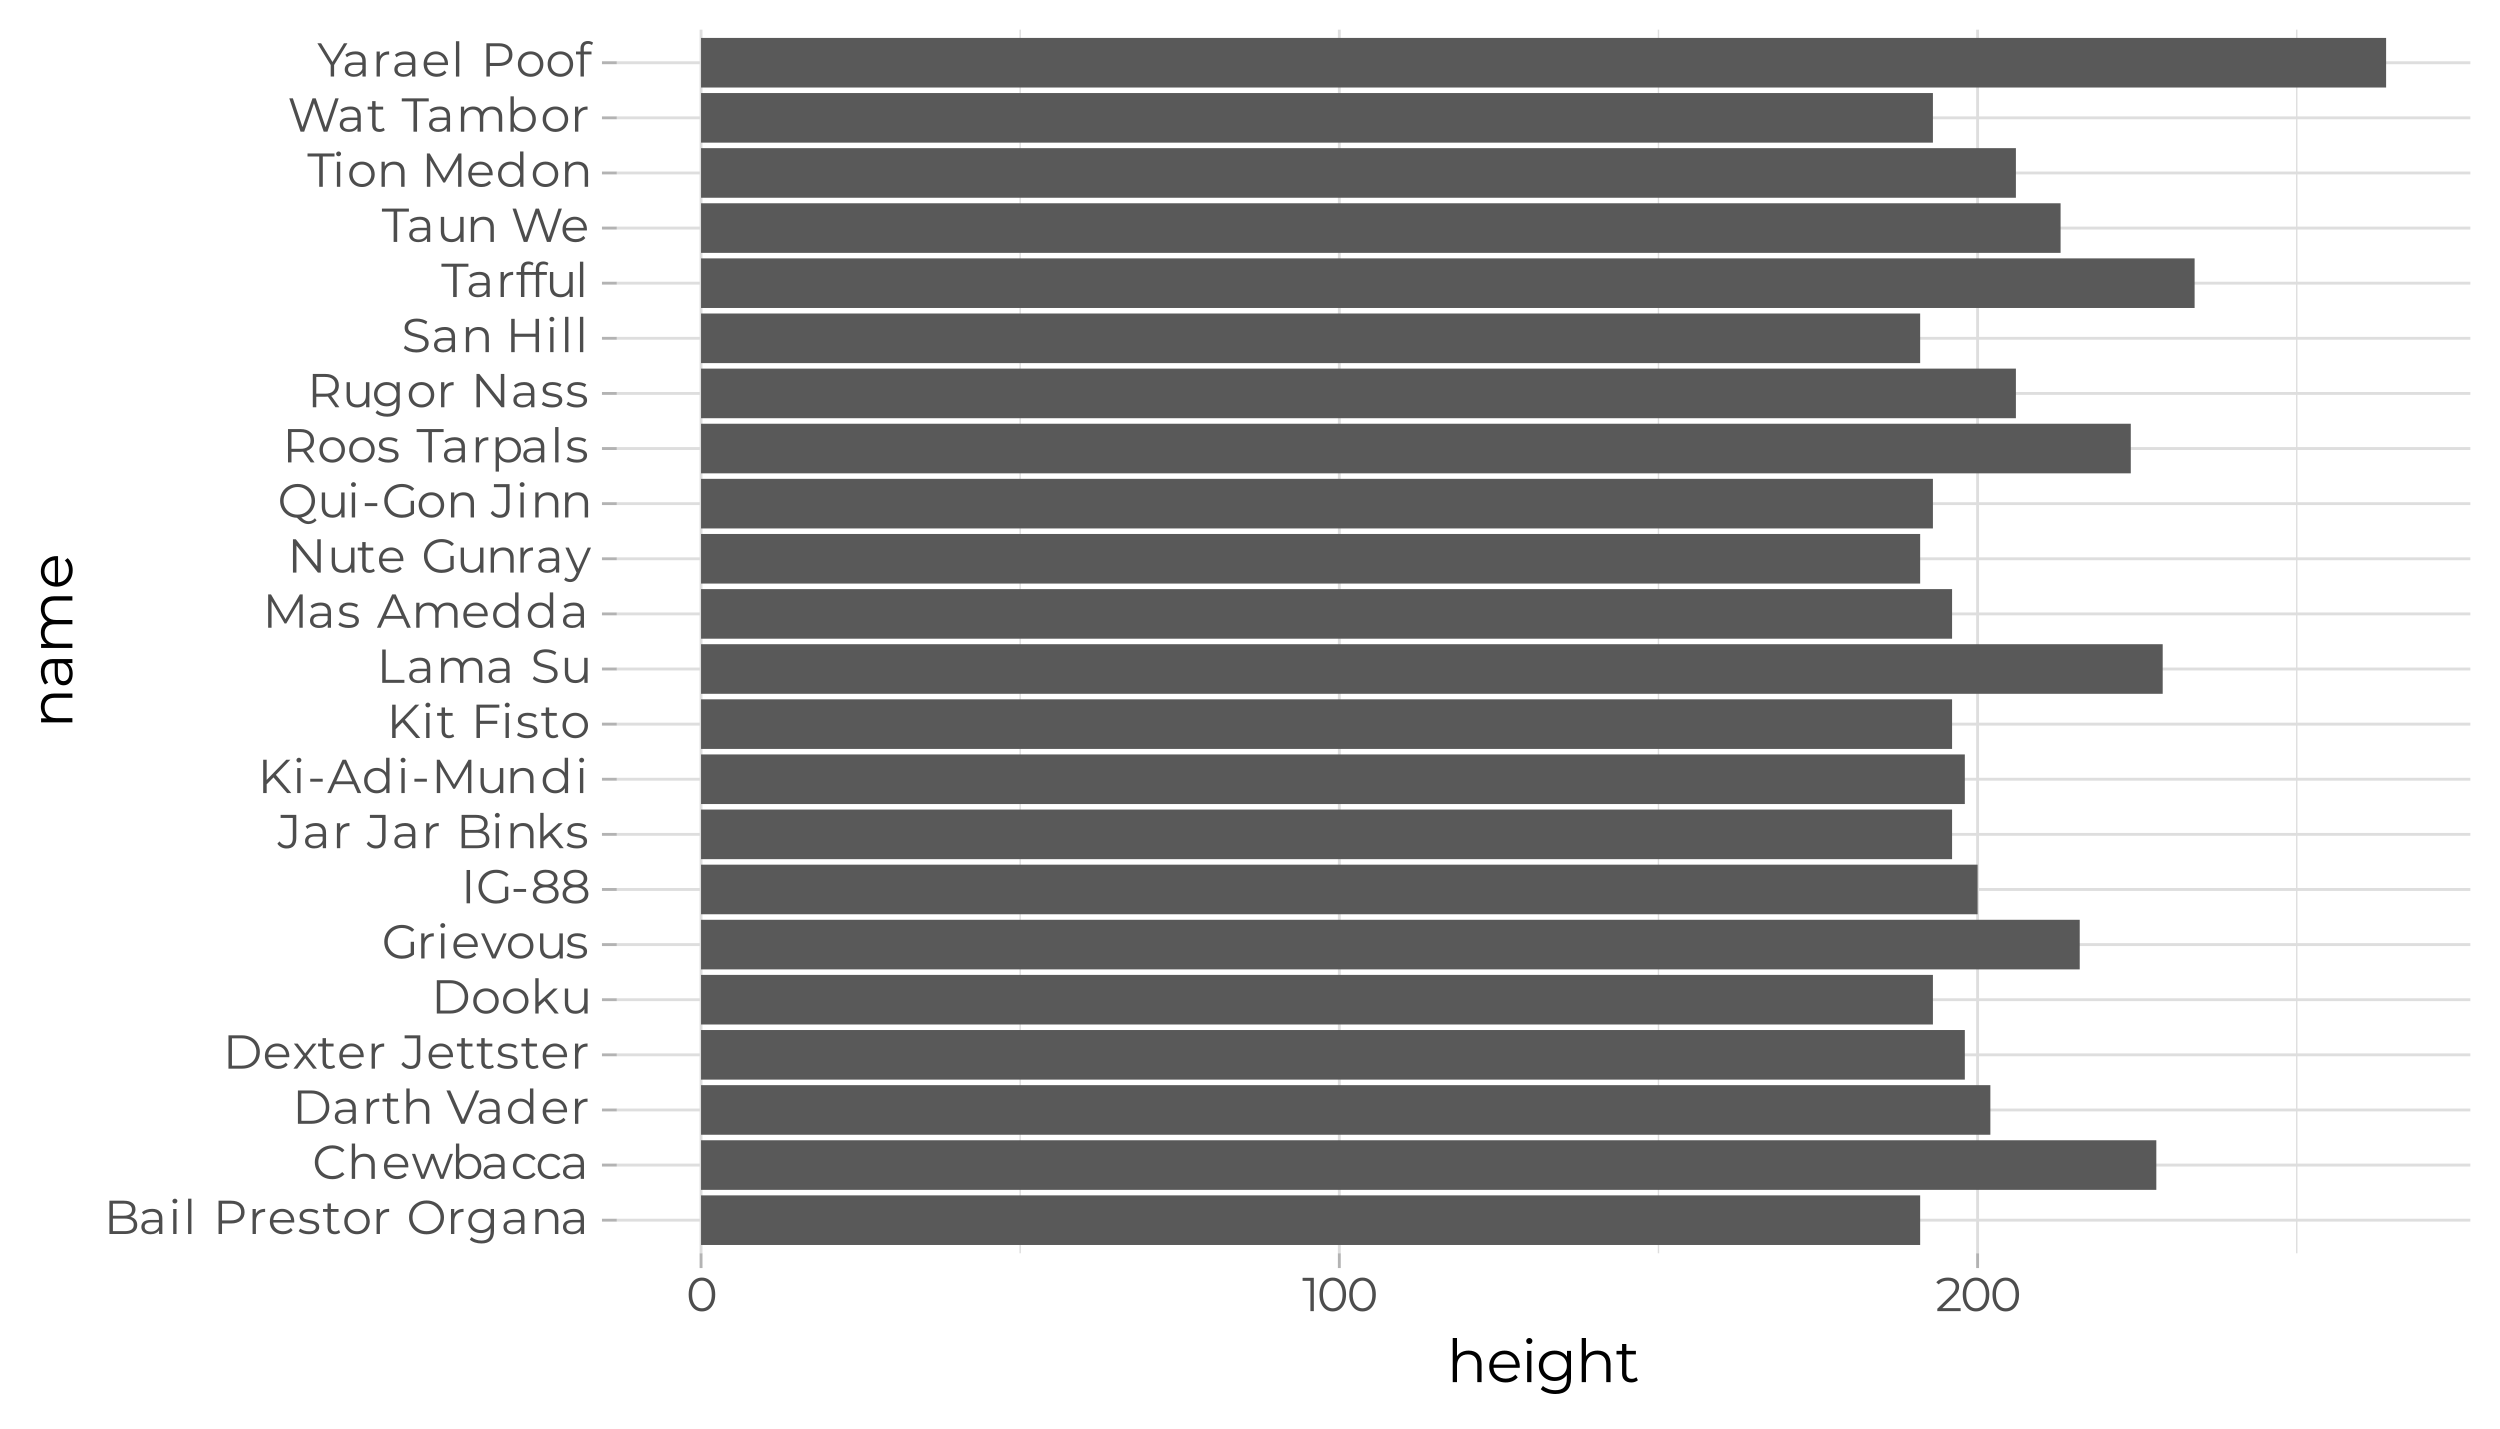 <?xml version="1.0" encoding="UTF-8"?>
<svg xmlns="http://www.w3.org/2000/svg" xmlns:xlink="http://www.w3.org/1999/xlink" width="504pt" height="288pt" viewBox="0 0 504 288" version="1.1">
<defs>
<g>
<symbol overflow="visible" id="glyph0-0">
<path style="stroke:none;" d="M 0.391 -6.719 L 5.25 -6.719 L 5.25 0 L 0.391 0 Z M 4.484 -0.672 L 4.484 -6.047 L 1.156 -6.047 L 1.156 -0.672 Z M 4.484 -0.672 "/>
</symbol>
<symbol overflow="visible" id="glyph0-1">
<path style="stroke:none;" d="M 5.328 -3.469 C 5.766 -3.363 6.102 -3.172 6.344 -2.891 C 6.582 -2.609 6.703 -2.242 6.703 -1.797 C 6.703 -1.223 6.488 -0.781 6.062 -0.469 C 5.645 -0.156 5.02 0 4.188 0 L 1.094 0 L 1.094 -6.719 L 3.984 -6.719 C 4.734 -6.719 5.312 -6.566 5.719 -6.266 C 6.133 -5.961 6.344 -5.535 6.344 -4.984 C 6.344 -4.617 6.25 -4.305 6.062 -4.047 C 5.883 -3.785 5.641 -3.594 5.328 -3.469 Z M 1.797 -6.125 L 1.797 -3.688 L 3.938 -3.688 C 4.488 -3.688 4.91 -3.789 5.203 -4 C 5.492 -4.207 5.641 -4.508 5.641 -4.906 C 5.641 -5.301 5.492 -5.602 5.203 -5.812 C 4.91 -6.02 4.488 -6.125 3.938 -6.125 Z M 4.172 -0.578 C 4.773 -0.578 5.227 -0.68 5.531 -0.891 C 5.844 -1.098 6 -1.422 6 -1.859 C 6 -2.691 5.391 -3.109 4.172 -3.109 L 1.797 -3.109 L 1.797 -0.578 Z M 4.172 -0.578 "/>
</symbol>
<symbol overflow="visible" id="glyph0-2">
<path style="stroke:none;" d="M 2.719 -5.078 C 3.375 -5.078 3.879 -4.91 4.234 -4.578 C 4.586 -4.254 4.766 -3.77 4.766 -3.125 L 4.766 0 L 4.109 0 L 4.109 -0.781 C 3.953 -0.52 3.723 -0.316 3.422 -0.172 C 3.129 -0.023 2.781 0.047 2.375 0.047 C 1.812 0.047 1.363 -0.086 1.031 -0.359 C 0.695 -0.629 0.531 -0.984 0.531 -1.422 C 0.531 -1.848 0.68 -2.191 0.984 -2.453 C 1.297 -2.711 1.789 -2.844 2.469 -2.844 L 4.078 -2.844 L 4.078 -3.156 C 4.078 -3.594 3.953 -3.922 3.703 -4.141 C 3.461 -4.367 3.109 -4.484 2.641 -4.484 C 2.328 -4.484 2.02 -4.43 1.719 -4.328 C 1.426 -4.223 1.176 -4.078 0.969 -3.891 L 0.656 -4.406 C 0.914 -4.625 1.223 -4.789 1.578 -4.906 C 1.941 -5.02 2.32 -5.078 2.719 -5.078 Z M 2.469 -0.484 C 2.852 -0.484 3.18 -0.57 3.453 -0.75 C 3.734 -0.926 3.941 -1.18 4.078 -1.516 L 4.078 -2.344 L 2.5 -2.344 C 1.633 -2.344 1.203 -2.039 1.203 -1.438 C 1.203 -1.145 1.312 -0.91 1.531 -0.734 C 1.758 -0.566 2.07 -0.484 2.469 -0.484 Z M 2.469 -0.484 "/>
</symbol>
<symbol overflow="visible" id="glyph0-3">
<path style="stroke:none;" d="M 0.953 -5.047 L 1.625 -5.047 L 1.625 0 L 0.953 0 Z M 1.297 -6.156 C 1.148 -6.156 1.031 -6.203 0.938 -6.297 C 0.844 -6.391 0.797 -6.504 0.797 -6.641 C 0.797 -6.766 0.844 -6.875 0.938 -6.969 C 1.031 -7.07 1.148 -7.125 1.297 -7.125 C 1.43 -7.125 1.547 -7.078 1.641 -6.984 C 1.742 -6.891 1.797 -6.781 1.797 -6.656 C 1.797 -6.508 1.742 -6.391 1.641 -6.297 C 1.547 -6.203 1.43 -6.156 1.297 -6.156 Z M 1.297 -6.156 "/>
</symbol>
<symbol overflow="visible" id="glyph0-4">
<path style="stroke:none;" d="M 0.953 -7.125 L 1.625 -7.125 L 1.625 0 L 0.953 0 Z M 0.953 -7.125 "/>
</symbol>
<symbol overflow="visible" id="glyph0-5">
<path style="stroke:none;" d=""/>
</symbol>
<symbol overflow="visible" id="glyph0-6">
<path style="stroke:none;" d="M 3.609 -6.719 C 4.461 -6.719 5.129 -6.508 5.609 -6.094 C 6.098 -5.688 6.344 -5.125 6.344 -4.406 C 6.344 -3.695 6.098 -3.141 5.609 -2.734 C 5.129 -2.328 4.461 -2.125 3.609 -2.125 L 1.797 -2.125 L 1.797 0 L 1.094 0 L 1.094 -6.719 Z M 3.594 -2.75 C 4.25 -2.75 4.754 -2.891 5.109 -3.172 C 5.461 -3.461 5.641 -3.875 5.641 -4.406 C 5.641 -4.957 5.461 -5.379 5.109 -5.672 C 4.754 -5.961 4.25 -6.109 3.594 -6.109 L 1.797 -6.109 L 1.797 -2.75 Z M 3.594 -2.75 "/>
</symbol>
<symbol overflow="visible" id="glyph0-7">
<path style="stroke:none;" d="M 1.609 -4.062 C 1.766 -4.395 2 -4.645 2.312 -4.812 C 2.633 -4.988 3.023 -5.078 3.484 -5.078 L 3.484 -4.422 L 3.328 -4.438 C 2.797 -4.438 2.379 -4.27 2.078 -3.938 C 1.773 -3.613 1.625 -3.16 1.625 -2.578 L 1.625 0 L 0.953 0 L 0.953 -5.047 L 1.609 -5.047 Z M 1.609 -4.062 "/>
</symbol>
<symbol overflow="visible" id="glyph0-8">
<path style="stroke:none;" d="M 5.344 -2.312 L 1.125 -2.312 C 1.164 -1.789 1.367 -1.367 1.734 -1.047 C 2.098 -0.723 2.555 -0.562 3.109 -0.562 C 3.422 -0.562 3.707 -0.613 3.969 -0.719 C 4.227 -0.832 4.457 -1 4.656 -1.219 L 5.031 -0.781 C 4.812 -0.508 4.531 -0.301 4.188 -0.156 C 3.852 -0.02 3.488 0.047 3.094 0.047 C 2.57 0.047 2.109 -0.062 1.703 -0.281 C 1.305 -0.5 0.992 -0.801 0.766 -1.188 C 0.547 -1.582 0.438 -2.023 0.438 -2.516 C 0.438 -3.016 0.539 -3.457 0.75 -3.844 C 0.969 -4.238 1.266 -4.539 1.641 -4.75 C 2.016 -4.969 2.438 -5.078 2.906 -5.078 C 3.375 -5.078 3.789 -4.969 4.156 -4.75 C 4.531 -4.539 4.82 -4.238 5.031 -3.844 C 5.25 -3.457 5.359 -3.016 5.359 -2.516 Z M 2.906 -4.5 C 2.414 -4.5 2.004 -4.344 1.672 -4.031 C 1.348 -3.719 1.164 -3.316 1.125 -2.828 L 4.703 -2.828 C 4.66 -3.316 4.473 -3.719 4.141 -4.031 C 3.805 -4.344 3.395 -4.5 2.906 -4.5 Z M 2.906 -4.5 "/>
</symbol>
<symbol overflow="visible" id="glyph0-9">
<path style="stroke:none;" d="M 2.297 0.047 C 1.891 0.047 1.5 -0.008 1.125 -0.125 C 0.75 -0.25 0.457 -0.398 0.25 -0.578 L 0.562 -1.109 C 0.77 -0.941 1.031 -0.805 1.344 -0.703 C 1.664 -0.598 2 -0.547 2.344 -0.547 C 2.812 -0.547 3.156 -0.617 3.375 -0.766 C 3.594 -0.91 3.703 -1.113 3.703 -1.375 C 3.703 -1.562 3.641 -1.707 3.516 -1.812 C 3.398 -1.914 3.25 -1.992 3.062 -2.047 C 2.875 -2.098 2.629 -2.148 2.328 -2.203 C 1.91 -2.285 1.578 -2.363 1.328 -2.438 C 1.078 -2.52 0.863 -2.656 0.688 -2.844 C 0.52 -3.039 0.438 -3.305 0.438 -3.641 C 0.438 -4.066 0.609 -4.41 0.953 -4.672 C 1.305 -4.941 1.797 -5.078 2.422 -5.078 C 2.754 -5.078 3.082 -5.035 3.406 -4.953 C 3.727 -4.867 4 -4.754 4.219 -4.609 L 3.922 -4.062 C 3.504 -4.352 3.004 -4.5 2.422 -4.5 C 1.992 -4.5 1.664 -4.422 1.438 -4.266 C 1.219 -4.109 1.109 -3.91 1.109 -3.672 C 1.109 -3.473 1.172 -3.316 1.297 -3.203 C 1.422 -3.086 1.578 -3.004 1.766 -2.953 C 1.953 -2.898 2.207 -2.844 2.531 -2.781 C 2.938 -2.707 3.258 -2.629 3.5 -2.547 C 3.738 -2.473 3.945 -2.344 4.125 -2.156 C 4.301 -1.969 4.391 -1.711 4.391 -1.391 C 4.391 -0.953 4.203 -0.602 3.828 -0.344 C 3.461 -0.082 2.953 0.047 2.297 0.047 Z M 2.297 0.047 "/>
</symbol>
<symbol overflow="visible" id="glyph0-10">
<path style="stroke:none;" d="M 3.609 -0.312 C 3.484 -0.195 3.32 -0.109 3.125 -0.047 C 2.938 0.016 2.742 0.047 2.547 0.047 C 2.066 0.047 1.695 -0.078 1.438 -0.328 C 1.188 -0.586 1.062 -0.953 1.062 -1.422 L 1.062 -4.469 L 0.156 -4.469 L 0.156 -5.047 L 1.062 -5.047 L 1.062 -6.156 L 1.75 -6.156 L 1.75 -5.047 L 3.281 -5.047 L 3.281 -4.469 L 1.75 -4.469 L 1.75 -1.453 C 1.75 -1.148 1.82 -0.922 1.969 -0.766 C 2.125 -0.609 2.344 -0.531 2.625 -0.531 C 2.758 -0.531 2.891 -0.551 3.016 -0.594 C 3.148 -0.645 3.27 -0.711 3.375 -0.797 Z M 3.609 -0.312 "/>
</symbol>
<symbol overflow="visible" id="glyph0-11">
<path style="stroke:none;" d="M 3.016 0.047 C 2.523 0.047 2.082 -0.062 1.688 -0.281 C 1.301 -0.5 0.992 -0.801 0.766 -1.188 C 0.547 -1.582 0.438 -2.023 0.438 -2.516 C 0.438 -3.016 0.547 -3.457 0.766 -3.844 C 0.992 -4.238 1.301 -4.539 1.688 -4.75 C 2.082 -4.969 2.523 -5.078 3.016 -5.078 C 3.492 -5.078 3.926 -4.969 4.312 -4.75 C 4.707 -4.539 5.016 -4.238 5.234 -3.844 C 5.461 -3.457 5.578 -3.016 5.578 -2.516 C 5.578 -2.023 5.461 -1.582 5.234 -1.188 C 5.016 -0.801 4.707 -0.5 4.312 -0.281 C 3.926 -0.062 3.492 0.047 3.016 0.047 Z M 3.016 -0.562 C 3.367 -0.562 3.688 -0.641 3.969 -0.797 C 4.258 -0.961 4.484 -1.195 4.641 -1.5 C 4.805 -1.801 4.891 -2.141 4.891 -2.516 C 4.891 -2.898 4.805 -3.242 4.641 -3.547 C 4.484 -3.848 4.258 -4.078 3.969 -4.234 C 3.688 -4.398 3.367 -4.484 3.016 -4.484 C 2.648 -4.484 2.328 -4.398 2.047 -4.234 C 1.766 -4.078 1.539 -3.848 1.375 -3.547 C 1.207 -3.242 1.125 -2.898 1.125 -2.516 C 1.125 -2.141 1.207 -1.801 1.375 -1.5 C 1.539 -1.195 1.766 -0.961 2.047 -0.797 C 2.328 -0.641 2.648 -0.562 3.016 -0.562 Z M 3.016 -0.562 "/>
</symbol>
<symbol overflow="visible" id="glyph0-12">
<path style="stroke:none;" d="M 4.031 0.062 C 3.363 0.062 2.758 -0.082 2.219 -0.375 C 1.676 -0.676 1.254 -1.086 0.953 -1.609 C 0.648 -2.129 0.5 -2.711 0.5 -3.359 C 0.5 -4.004 0.648 -4.582 0.953 -5.094 C 1.254 -5.613 1.676 -6.02 2.219 -6.312 C 2.758 -6.613 3.363 -6.766 4.031 -6.766 C 4.695 -6.766 5.297 -6.617 5.828 -6.328 C 6.359 -6.035 6.773 -5.629 7.078 -5.109 C 7.391 -4.586 7.547 -4.004 7.547 -3.359 C 7.547 -2.711 7.391 -2.129 7.078 -1.609 C 6.773 -1.086 6.359 -0.676 5.828 -0.375 C 5.297 -0.082 4.695 0.062 4.031 0.062 Z M 4.031 -0.578 C 4.562 -0.578 5.039 -0.695 5.469 -0.938 C 5.895 -1.176 6.227 -1.508 6.469 -1.938 C 6.719 -2.363 6.844 -2.836 6.844 -3.359 C 6.844 -3.879 6.719 -4.352 6.469 -4.781 C 6.227 -5.207 5.895 -5.539 5.469 -5.781 C 5.039 -6.02 4.562 -6.141 4.031 -6.141 C 3.5 -6.141 3.016 -6.02 2.578 -5.781 C 2.148 -5.539 1.812 -5.207 1.562 -4.781 C 1.32 -4.352 1.203 -3.879 1.203 -3.359 C 1.203 -2.836 1.32 -2.363 1.562 -1.938 C 1.812 -1.508 2.148 -1.176 2.578 -0.938 C 3.016 -0.695 3.5 -0.578 4.031 -0.578 Z M 4.031 -0.578 "/>
</symbol>
<symbol overflow="visible" id="glyph0-13">
<path style="stroke:none;" d="M 5.625 -5.047 L 5.625 -0.609 C 5.625 0.242 5.41 0.875 4.984 1.281 C 4.566 1.695 3.938 1.906 3.094 1.906 C 2.625 1.906 2.18 1.836 1.766 1.703 C 1.348 1.566 1.008 1.375 0.75 1.125 L 1.094 0.609 C 1.332 0.828 1.625 1 1.969 1.125 C 2.32 1.25 2.691 1.312 3.078 1.312 C 3.711 1.312 4.18 1.16 4.484 0.859 C 4.785 0.555 4.938 0.094 4.938 -0.531 L 4.938 -1.172 C 4.727 -0.848 4.453 -0.602 4.109 -0.438 C 3.766 -0.27 3.383 -0.188 2.969 -0.188 C 2.5 -0.188 2.07 -0.289 1.688 -0.5 C 1.301 -0.707 0.992 -1 0.766 -1.375 C 0.547 -1.75 0.438 -2.172 0.438 -2.641 C 0.438 -3.117 0.547 -3.539 0.766 -3.906 C 0.992 -4.281 1.297 -4.566 1.672 -4.766 C 2.055 -4.973 2.488 -5.078 2.969 -5.078 C 3.395 -5.078 3.781 -4.988 4.125 -4.812 C 4.477 -4.645 4.758 -4.398 4.969 -4.078 L 4.969 -5.047 Z M 3.047 -0.797 C 3.41 -0.797 3.738 -0.875 4.031 -1.031 C 4.32 -1.188 4.547 -1.406 4.703 -1.688 C 4.867 -1.969 4.953 -2.285 4.953 -2.641 C 4.953 -3.004 4.867 -3.32 4.703 -3.594 C 4.547 -3.875 4.32 -4.094 4.031 -4.25 C 3.738 -4.406 3.41 -4.484 3.047 -4.484 C 2.68 -4.484 2.352 -4.406 2.062 -4.25 C 1.77 -4.102 1.539 -3.891 1.375 -3.609 C 1.207 -3.328 1.125 -3.004 1.125 -2.641 C 1.125 -2.285 1.207 -1.969 1.375 -1.688 C 1.539 -1.406 1.77 -1.188 2.062 -1.031 C 2.352 -0.875 2.68 -0.797 3.047 -0.797 Z M 3.047 -0.797 "/>
</symbol>
<symbol overflow="visible" id="glyph0-14">
<path style="stroke:none;" d="M 3.516 -5.078 C 4.148 -5.078 4.656 -4.895 5.031 -4.531 C 5.406 -4.164 5.594 -3.629 5.594 -2.922 L 5.594 0 L 4.906 0 L 4.906 -2.859 C 4.906 -3.379 4.773 -3.773 4.516 -4.047 C 4.254 -4.328 3.879 -4.469 3.391 -4.469 C 2.848 -4.469 2.414 -4.305 2.094 -3.984 C 1.781 -3.66 1.625 -3.211 1.625 -2.641 L 1.625 0 L 0.953 0 L 0.953 -5.047 L 1.609 -5.047 L 1.609 -4.109 C 1.785 -4.422 2.039 -4.66 2.375 -4.828 C 2.707 -4.992 3.086 -5.078 3.516 -5.078 Z M 3.516 -5.078 "/>
</symbol>
<symbol overflow="visible" id="glyph0-15">
<path style="stroke:none;" d="M 4.016 0.062 C 3.348 0.062 2.742 -0.082 2.203 -0.375 C 1.672 -0.676 1.254 -1.086 0.953 -1.609 C 0.648 -2.129 0.5 -2.711 0.5 -3.359 C 0.5 -4.004 0.648 -4.586 0.953 -5.109 C 1.254 -5.629 1.672 -6.035 2.203 -6.328 C 2.742 -6.617 3.348 -6.766 4.016 -6.766 C 4.516 -6.766 4.973 -6.68 5.391 -6.516 C 5.816 -6.359 6.176 -6.117 6.469 -5.797 L 6.031 -5.344 C 5.5 -5.875 4.832 -6.141 4.031 -6.141 C 3.508 -6.141 3.031 -6.016 2.594 -5.766 C 2.156 -5.523 1.812 -5.191 1.562 -4.766 C 1.32 -4.348 1.203 -3.879 1.203 -3.359 C 1.203 -2.836 1.32 -2.363 1.562 -1.938 C 1.812 -1.52 2.156 -1.188 2.594 -0.938 C 3.031 -0.695 3.508 -0.578 4.031 -0.578 C 4.844 -0.578 5.508 -0.844 6.031 -1.375 L 6.469 -0.938 C 6.176 -0.613 5.816 -0.363 5.391 -0.188 C 4.973 -0.02 4.516 0.062 4.016 0.062 Z M 4.016 0.062 "/>
</symbol>
<symbol overflow="visible" id="glyph0-16">
<path style="stroke:none;" d="M 3.516 -5.078 C 4.148 -5.078 4.656 -4.895 5.031 -4.531 C 5.406 -4.164 5.594 -3.629 5.594 -2.922 L 5.594 0 L 4.906 0 L 4.906 -2.859 C 4.906 -3.379 4.773 -3.773 4.516 -4.047 C 4.254 -4.328 3.879 -4.469 3.391 -4.469 C 2.848 -4.469 2.414 -4.305 2.094 -3.984 C 1.781 -3.66 1.625 -3.211 1.625 -2.641 L 1.625 0 L 0.953 0 L 0.953 -7.125 L 1.625 -7.125 L 1.625 -4.156 C 1.812 -4.457 2.066 -4.688 2.391 -4.844 C 2.723 -5 3.098 -5.078 3.516 -5.078 Z M 3.516 -5.078 "/>
</symbol>
<symbol overflow="visible" id="glyph0-17">
<path style="stroke:none;" d="M 8.359 -5.047 L 6.453 0 L 5.797 0 L 4.219 -4.141 L 2.625 0 L 1.969 0 L 0.078 -5.047 L 0.734 -5.047 L 2.312 -0.766 L 3.938 -5.047 L 4.516 -5.047 L 6.125 -0.766 L 7.734 -5.047 Z M 8.359 -5.047 "/>
</symbol>
<symbol overflow="visible" id="glyph0-18">
<path style="stroke:none;" d="M 3.547 -5.078 C 4.023 -5.078 4.453 -4.969 4.828 -4.75 C 5.211 -4.539 5.516 -4.238 5.734 -3.844 C 5.953 -3.457 6.062 -3.016 6.062 -2.516 C 6.062 -2.023 5.953 -1.582 5.734 -1.188 C 5.516 -0.801 5.211 -0.5 4.828 -0.281 C 4.453 -0.062 4.023 0.047 3.547 0.047 C 3.129 0.047 2.75 -0.039 2.406 -0.219 C 2.07 -0.395 1.805 -0.656 1.609 -1 L 1.609 0 L 0.953 0 L 0.953 -7.125 L 1.625 -7.125 L 1.625 -4.094 C 1.844 -4.414 2.113 -4.66 2.438 -4.828 C 2.77 -4.992 3.141 -5.078 3.547 -5.078 Z M 3.5 -0.562 C 3.852 -0.562 4.172 -0.641 4.453 -0.797 C 4.742 -0.961 4.969 -1.195 5.125 -1.5 C 5.289 -1.801 5.375 -2.141 5.375 -2.516 C 5.375 -2.898 5.289 -3.242 5.125 -3.547 C 4.969 -3.848 4.742 -4.078 4.453 -4.234 C 4.172 -4.398 3.852 -4.484 3.5 -4.484 C 3.145 -4.484 2.82 -4.398 2.531 -4.234 C 2.25 -4.078 2.023 -3.848 1.859 -3.547 C 1.703 -3.242 1.625 -2.898 1.625 -2.516 C 1.625 -2.141 1.703 -1.801 1.859 -1.5 C 2.023 -1.195 2.25 -0.961 2.531 -0.797 C 2.82 -0.641 3.145 -0.562 3.5 -0.562 Z M 3.5 -0.562 "/>
</symbol>
<symbol overflow="visible" id="glyph0-19">
<path style="stroke:none;" d="M 3.047 0.047 C 2.547 0.047 2.098 -0.062 1.703 -0.281 C 1.305 -0.5 0.992 -0.801 0.766 -1.188 C 0.547 -1.582 0.438 -2.023 0.438 -2.516 C 0.438 -3.016 0.547 -3.457 0.766 -3.844 C 0.992 -4.238 1.305 -4.539 1.703 -4.75 C 2.098 -4.969 2.547 -5.078 3.047 -5.078 C 3.473 -5.078 3.859 -4.992 4.203 -4.828 C 4.547 -4.66 4.816 -4.414 5.016 -4.094 L 4.516 -3.734 C 4.348 -3.984 4.133 -4.172 3.875 -4.297 C 3.613 -4.422 3.336 -4.484 3.047 -4.484 C 2.68 -4.484 2.352 -4.398 2.062 -4.234 C 1.77 -4.078 1.539 -3.848 1.375 -3.547 C 1.207 -3.242 1.125 -2.898 1.125 -2.516 C 1.125 -2.129 1.207 -1.785 1.375 -1.484 C 1.539 -1.191 1.77 -0.961 2.062 -0.797 C 2.352 -0.641 2.68 -0.562 3.047 -0.562 C 3.336 -0.562 3.613 -0.617 3.875 -0.734 C 4.133 -0.859 4.348 -1.047 4.516 -1.297 L 5.016 -0.953 C 4.816 -0.617 4.547 -0.367 4.203 -0.203 C 3.859 -0.035 3.473 0.047 3.047 0.047 Z M 3.047 0.047 "/>
</symbol>
<symbol overflow="visible" id="glyph0-20">
<path style="stroke:none;" d="M 1.094 -6.719 L 3.828 -6.719 C 4.535 -6.719 5.16 -6.57 5.703 -6.281 C 6.254 -6 6.676 -5.602 6.969 -5.094 C 7.27 -4.594 7.422 -4.016 7.422 -3.359 C 7.422 -2.703 7.27 -2.117 6.969 -1.609 C 6.676 -1.109 6.254 -0.711 5.703 -0.422 C 5.16 -0.141 4.535 0 3.828 0 L 1.094 0 Z M 3.797 -0.609 C 4.379 -0.609 4.891 -0.723 5.328 -0.953 C 5.773 -1.191 6.117 -1.516 6.359 -1.922 C 6.598 -2.336 6.719 -2.816 6.719 -3.359 C 6.719 -3.891 6.598 -4.363 6.359 -4.781 C 6.117 -5.195 5.773 -5.52 5.328 -5.75 C 4.891 -5.988 4.379 -6.109 3.797 -6.109 L 1.797 -6.109 L 1.797 -0.609 Z M 3.797 -0.609 "/>
</symbol>
<symbol overflow="visible" id="glyph0-21">
<path style="stroke:none;" d="M 6.672 -6.719 L 3.703 0 L 3 0 L 0.031 -6.719 L 0.797 -6.719 L 3.375 -0.875 L 5.953 -6.719 Z M 6.672 -6.719 "/>
</symbol>
<symbol overflow="visible" id="glyph0-22">
<path style="stroke:none;" d="M 5.562 -7.125 L 5.562 0 L 4.906 0 L 4.906 -1 C 4.695 -0.656 4.426 -0.395 4.094 -0.219 C 3.758 -0.039 3.379 0.047 2.953 0.047 C 2.484 0.047 2.055 -0.062 1.672 -0.281 C 1.285 -0.5 0.984 -0.801 0.766 -1.188 C 0.547 -1.582 0.438 -2.023 0.438 -2.516 C 0.438 -3.016 0.547 -3.457 0.766 -3.844 C 0.984 -4.238 1.285 -4.539 1.672 -4.75 C 2.055 -4.969 2.484 -5.078 2.953 -5.078 C 3.359 -5.078 3.727 -4.992 4.062 -4.828 C 4.395 -4.66 4.664 -4.414 4.875 -4.094 L 4.875 -7.125 Z M 3.016 -0.562 C 3.367 -0.562 3.688 -0.641 3.969 -0.797 C 4.25 -0.961 4.473 -1.195 4.641 -1.5 C 4.805 -1.801 4.891 -2.141 4.891 -2.516 C 4.891 -2.898 4.805 -3.242 4.641 -3.547 C 4.473 -3.848 4.25 -4.078 3.969 -4.234 C 3.688 -4.398 3.367 -4.484 3.016 -4.484 C 2.648 -4.484 2.328 -4.398 2.047 -4.234 C 1.766 -4.078 1.539 -3.848 1.375 -3.547 C 1.207 -3.242 1.125 -2.898 1.125 -2.516 C 1.125 -2.141 1.207 -1.801 1.375 -1.5 C 1.539 -1.195 1.766 -0.961 2.047 -0.797 C 2.328 -0.641 2.648 -0.562 3.016 -0.562 Z M 3.016 -0.562 "/>
</symbol>
<symbol overflow="visible" id="glyph0-23">
<path style="stroke:none;" d="M 4.156 0 L 2.562 -2.109 L 0.953 0 L 0.188 0 L 2.172 -2.594 L 0.281 -5.047 L 1.047 -5.047 L 2.562 -3.062 L 4.078 -5.047 L 4.828 -5.047 L 2.922 -2.594 L 4.938 0 Z M 4.156 0 "/>
</symbol>
<symbol overflow="visible" id="glyph0-24">
<path style="stroke:none;" d="M 1.812 0.062 C 1.426 0.062 1.07 -0.02 0.75 -0.188 C 0.426 -0.352 0.16 -0.594 -0.047 -0.906 L 0.375 -1.375 C 0.75 -0.832 1.234 -0.562 1.828 -0.562 C 2.648 -0.562 3.062 -1.051 3.062 -2.031 L 3.062 -6.109 L 0.609 -6.109 L 0.609 -6.719 L 3.766 -6.719 L 3.766 -2.062 C 3.766 -1.352 3.598 -0.82 3.266 -0.469 C 2.941 -0.113 2.457 0.062 1.812 0.062 Z M 1.812 0.062 "/>
</symbol>
<symbol overflow="visible" id="glyph0-25">
<path style="stroke:none;" d="M 2.828 -2.531 L 1.625 -1.438 L 1.625 0 L 0.953 0 L 0.953 -7.125 L 1.625 -7.125 L 1.625 -2.297 L 4.641 -5.047 L 5.484 -5.047 L 3.328 -2.984 L 5.688 0 L 4.859 0 Z M 2.828 -2.531 "/>
</symbol>
<symbol overflow="visible" id="glyph0-26">
<path style="stroke:none;" d="M 5.5 -5.047 L 5.5 0 L 4.844 0 L 4.844 -0.922 C 4.664 -0.609 4.422 -0.367 4.109 -0.203 C 3.797 -0.035 3.438 0.047 3.031 0.047 C 2.375 0.047 1.852 -0.133 1.469 -0.5 C 1.094 -0.875 0.906 -1.414 0.906 -2.125 L 0.906 -5.047 L 1.578 -5.047 L 1.578 -2.188 C 1.578 -1.656 1.707 -1.25 1.969 -0.969 C 2.238 -0.695 2.613 -0.562 3.094 -0.562 C 3.625 -0.562 4.039 -0.723 4.344 -1.047 C 4.656 -1.367 4.812 -1.816 4.812 -2.391 L 4.812 -5.047 Z M 5.5 -5.047 "/>
</symbol>
<symbol overflow="visible" id="glyph0-27">
<path style="stroke:none;" d="M 5.828 -3.359 L 6.5 -3.359 L 6.5 -0.797 C 6.188 -0.523 5.816 -0.312 5.391 -0.156 C 4.961 -0.008 4.508 0.062 4.031 0.062 C 3.363 0.062 2.758 -0.082 2.219 -0.375 C 1.688 -0.676 1.266 -1.086 0.953 -1.609 C 0.648 -2.129 0.5 -2.711 0.5 -3.359 C 0.5 -4.004 0.648 -4.586 0.953 -5.109 C 1.266 -5.629 1.688 -6.035 2.219 -6.328 C 2.758 -6.617 3.367 -6.766 4.047 -6.766 C 4.555 -6.766 5.023 -6.68 5.453 -6.516 C 5.891 -6.359 6.254 -6.117 6.547 -5.797 L 6.109 -5.359 C 5.578 -5.879 4.898 -6.141 4.078 -6.141 C 3.535 -6.141 3.047 -6.02 2.609 -5.781 C 2.172 -5.539 1.828 -5.207 1.578 -4.781 C 1.328 -4.352 1.203 -3.879 1.203 -3.359 C 1.203 -2.836 1.328 -2.363 1.578 -1.938 C 1.828 -1.52 2.164 -1.188 2.594 -0.938 C 3.031 -0.695 3.52 -0.578 4.062 -0.578 C 4.758 -0.578 5.348 -0.75 5.828 -1.094 Z M 5.828 -3.359 "/>
</symbol>
<symbol overflow="visible" id="glyph0-28">
<path style="stroke:none;" d="M 5.188 -5.047 L 2.938 0 L 2.25 0 L 0.016 -5.047 L 0.719 -5.047 L 2.609 -0.75 L 4.516 -5.047 Z M 5.188 -5.047 "/>
</symbol>
<symbol overflow="visible" id="glyph0-29">
<path style="stroke:none;" d="M 1.094 -6.719 L 1.797 -6.719 L 1.797 0 L 1.094 0 Z M 1.094 -6.719 "/>
</symbol>
<symbol overflow="visible" id="glyph0-30">
<path style="stroke:none;" d="M 0.578 -2.891 L 3.094 -2.891 L 3.094 -2.297 L 0.578 -2.297 Z M 0.578 -2.891 "/>
</symbol>
<symbol overflow="visible" id="glyph0-31">
<path style="stroke:none;" d="M 4.344 -3.516 C 4.77 -3.379 5.094 -3.172 5.312 -2.891 C 5.539 -2.609 5.656 -2.27 5.656 -1.875 C 5.656 -1.477 5.551 -1.133 5.344 -0.844 C 5.133 -0.551 4.832 -0.328 4.438 -0.172 C 4.039 -0.016 3.578 0.062 3.047 0.062 C 2.242 0.062 1.609 -0.109 1.141 -0.453 C 0.68 -0.805 0.453 -1.281 0.453 -1.875 C 0.453 -2.27 0.562 -2.609 0.781 -2.891 C 1.008 -3.172 1.332 -3.379 1.75 -3.516 C 1.406 -3.648 1.145 -3.844 0.969 -4.094 C 0.789 -4.352 0.703 -4.656 0.703 -5 C 0.703 -5.539 0.91 -5.969 1.328 -6.281 C 1.754 -6.602 2.328 -6.766 3.047 -6.766 C 3.523 -6.766 3.941 -6.691 4.297 -6.547 C 4.648 -6.41 4.926 -6.207 5.125 -5.938 C 5.32 -5.664 5.422 -5.352 5.422 -5 C 5.422 -4.656 5.328 -4.352 5.141 -4.094 C 4.953 -3.844 4.688 -3.648 4.344 -3.516 Z M 1.391 -4.984 C 1.391 -4.609 1.535 -4.312 1.828 -4.094 C 2.129 -3.875 2.535 -3.766 3.047 -3.766 C 3.566 -3.766 3.973 -3.875 4.266 -4.094 C 4.566 -4.312 4.719 -4.602 4.719 -4.969 C 4.719 -5.344 4.566 -5.641 4.266 -5.859 C 3.961 -6.078 3.555 -6.188 3.047 -6.188 C 2.535 -6.188 2.129 -6.078 1.828 -5.859 C 1.535 -5.641 1.391 -5.348 1.391 -4.984 Z M 3.047 -0.531 C 3.641 -0.531 4.102 -0.648 4.438 -0.891 C 4.781 -1.129 4.953 -1.457 4.953 -1.875 C 4.953 -2.289 4.781 -2.617 4.438 -2.859 C 4.102 -3.098 3.641 -3.219 3.047 -3.219 C 2.461 -3.219 2 -3.098 1.656 -2.859 C 1.32 -2.617 1.156 -2.289 1.156 -1.875 C 1.156 -1.457 1.32 -1.129 1.656 -0.891 C 1.988 -0.648 2.453 -0.531 3.047 -0.531 Z M 3.047 -0.531 "/>
</symbol>
<symbol overflow="visible" id="glyph0-32">
<path style="stroke:none;" d="M 3.172 -3.156 L 1.797 -1.766 L 1.797 0 L 1.094 0 L 1.094 -6.719 L 1.797 -6.719 L 1.797 -2.656 L 5.75 -6.719 L 6.562 -6.719 L 3.656 -3.672 L 6.766 0 L 5.922 0 Z M 3.172 -3.156 "/>
</symbol>
<symbol overflow="visible" id="glyph0-33">
<path style="stroke:none;" d="M 5.312 -1.797 L 1.562 -1.797 L 0.766 0 L 0.016 0 L 3.094 -6.719 L 3.797 -6.719 L 6.859 0 L 6.109 0 Z M 5.047 -2.375 L 3.438 -5.984 L 1.828 -2.375 Z M 5.047 -2.375 "/>
</symbol>
<symbol overflow="visible" id="glyph0-34">
<path style="stroke:none;" d="M 8.062 -6.719 L 8.062 0 L 7.391 0 L 7.391 -5.375 L 4.75 -0.859 L 4.406 -0.859 L 1.781 -5.344 L 1.781 0 L 1.094 0 L 1.094 -6.719 L 1.672 -6.719 L 4.594 -1.734 L 7.484 -6.719 Z M 8.062 -6.719 "/>
</symbol>
<symbol overflow="visible" id="glyph0-35">
<path style="stroke:none;" d="M 1.797 -6.109 L 1.797 -3.469 L 5.281 -3.469 L 5.281 -2.844 L 1.797 -2.844 L 1.797 0 L 1.094 0 L 1.094 -6.719 L 5.703 -6.719 L 5.703 -6.109 Z M 1.797 -6.109 "/>
</symbol>
<symbol overflow="visible" id="glyph0-36">
<path style="stroke:none;" d="M 1.094 -6.719 L 1.797 -6.719 L 1.797 -0.609 L 5.562 -0.609 L 5.562 0 L 1.094 0 Z M 1.094 -6.719 "/>
</symbol>
<symbol overflow="visible" id="glyph0-37">
<path style="stroke:none;" d="M 7.25 -5.078 C 7.875 -5.078 8.367 -4.895 8.734 -4.531 C 9.098 -4.164 9.281 -3.629 9.281 -2.922 L 9.281 0 L 8.594 0 L 8.594 -2.859 C 8.594 -3.379 8.469 -3.773 8.219 -4.047 C 7.969 -4.328 7.609 -4.469 7.141 -4.469 C 6.617 -4.469 6.207 -4.305 5.906 -3.984 C 5.602 -3.66 5.453 -3.211 5.453 -2.641 L 5.453 0 L 4.781 0 L 4.781 -2.859 C 4.781 -3.379 4.648 -3.773 4.391 -4.047 C 4.141 -4.328 3.781 -4.469 3.312 -4.469 C 2.801 -4.469 2.391 -4.305 2.078 -3.984 C 1.773 -3.66 1.625 -3.211 1.625 -2.641 L 1.625 0 L 0.953 0 L 0.953 -5.047 L 1.609 -5.047 L 1.609 -4.125 C 1.785 -4.426 2.031 -4.66 2.344 -4.828 C 2.664 -4.992 3.035 -5.078 3.453 -5.078 C 3.879 -5.078 4.242 -4.988 4.547 -4.812 C 4.859 -4.633 5.094 -4.367 5.25 -4.016 C 5.438 -4.348 5.703 -4.609 6.047 -4.797 C 6.398 -4.984 6.801 -5.078 7.25 -5.078 Z M 7.25 -5.078 "/>
</symbol>
<symbol overflow="visible" id="glyph0-38">
<path style="stroke:none;" d="M 2.938 0.062 C 2.445 0.062 1.973 -0.016 1.516 -0.172 C 1.055 -0.336 0.703 -0.551 0.453 -0.812 L 0.734 -1.359 C 0.973 -1.117 1.289 -0.922 1.688 -0.766 C 2.094 -0.617 2.508 -0.547 2.938 -0.547 C 3.539 -0.547 3.992 -0.656 4.297 -0.875 C 4.598 -1.094 4.75 -1.379 4.75 -1.734 C 4.75 -2.004 4.664 -2.219 4.5 -2.375 C 4.344 -2.539 4.145 -2.664 3.906 -2.75 C 3.664 -2.832 3.336 -2.926 2.922 -3.031 C 2.41 -3.156 2.004 -3.273 1.703 -3.391 C 1.398 -3.516 1.141 -3.695 0.922 -3.938 C 0.711 -4.188 0.609 -4.52 0.609 -4.938 C 0.609 -5.27 0.695 -5.578 0.875 -5.859 C 1.062 -6.141 1.336 -6.359 1.703 -6.516 C 2.078 -6.68 2.539 -6.766 3.094 -6.766 C 3.477 -6.766 3.852 -6.711 4.219 -6.609 C 4.582 -6.504 4.898 -6.359 5.172 -6.172 L 4.938 -5.609 C 4.656 -5.797 4.352 -5.938 4.031 -6.031 C 3.707 -6.125 3.395 -6.172 3.094 -6.172 C 2.5 -6.172 2.051 -6.055 1.75 -5.828 C 1.457 -5.598 1.312 -5.305 1.312 -4.953 C 1.312 -4.68 1.391 -4.461 1.547 -4.297 C 1.711 -4.141 1.922 -4.016 2.172 -3.922 C 2.422 -3.836 2.754 -3.742 3.172 -3.641 C 3.66 -3.523 4.055 -3.406 4.359 -3.281 C 4.66 -3.164 4.914 -2.988 5.125 -2.75 C 5.344 -2.508 5.453 -2.188 5.453 -1.781 C 5.453 -1.438 5.359 -1.125 5.172 -0.844 C 4.992 -0.57 4.711 -0.352 4.328 -0.188 C 3.953 -0.02 3.488 0.062 2.938 0.062 Z M 2.938 0.062 "/>
</symbol>
<symbol overflow="visible" id="glyph0-39">
<path style="stroke:none;" d="M 6.703 -6.719 L 6.703 0 L 6.125 0 L 1.797 -5.453 L 1.797 0 L 1.094 0 L 1.094 -6.719 L 1.672 -6.719 L 6 -1.266 L 6 -6.719 Z M 6.703 -6.719 "/>
</symbol>
<symbol overflow="visible" id="glyph0-40">
<path style="stroke:none;" d="M 5.188 -5.047 L 2.672 0.609 C 2.461 1.078 2.223 1.41 1.953 1.609 C 1.68 1.805 1.359 1.906 0.984 1.906 C 0.742 1.906 0.516 1.863 0.297 1.781 C 0.086 1.707 -0.086 1.598 -0.234 1.453 L 0.078 0.938 C 0.328 1.195 0.633 1.328 1 1.328 C 1.227 1.328 1.422 1.258 1.578 1.125 C 1.742 1 1.898 0.785 2.047 0.484 L 2.266 -0.016 L 0.016 -5.047 L 0.719 -5.047 L 2.625 -0.766 L 4.516 -5.047 Z M 5.188 -5.047 "/>
</symbol>
<symbol overflow="visible" id="glyph0-41">
<path style="stroke:none;" d="M 7.859 0.562 C 7.648 0.812 7.406 1 7.125 1.125 C 6.852 1.258 6.551 1.328 6.219 1.328 C 5.82 1.328 5.445 1.227 5.094 1.031 C 4.738 0.844 4.344 0.52 3.906 0.062 C 3.258 0.039 2.676 -0.117 2.156 -0.422 C 1.633 -0.723 1.227 -1.129 0.938 -1.641 C 0.645 -2.148 0.5 -2.723 0.5 -3.359 C 0.5 -4.004 0.648 -4.582 0.953 -5.094 C 1.254 -5.613 1.676 -6.02 2.219 -6.312 C 2.758 -6.613 3.363 -6.766 4.031 -6.766 C 4.695 -6.766 5.297 -6.617 5.828 -6.328 C 6.359 -6.035 6.773 -5.629 7.078 -5.109 C 7.391 -4.586 7.547 -4.004 7.547 -3.359 C 7.547 -2.797 7.426 -2.281 7.188 -1.812 C 6.957 -1.344 6.633 -0.945 6.219 -0.625 C 5.801 -0.312 5.32 -0.109 4.781 -0.016 C 5.27 0.504 5.754 0.766 6.234 0.766 C 6.734 0.766 7.16 0.562 7.516 0.156 Z M 1.203 -3.359 C 1.203 -2.836 1.32 -2.363 1.562 -1.938 C 1.812 -1.52 2.148 -1.188 2.578 -0.938 C 3.016 -0.695 3.5 -0.578 4.031 -0.578 C 4.562 -0.578 5.039 -0.695 5.469 -0.938 C 5.895 -1.188 6.227 -1.52 6.469 -1.938 C 6.719 -2.363 6.844 -2.836 6.844 -3.359 C 6.844 -3.879 6.719 -4.348 6.469 -4.766 C 6.227 -5.191 5.895 -5.523 5.469 -5.766 C 5.039 -6.016 4.562 -6.141 4.031 -6.141 C 3.5 -6.141 3.016 -6.016 2.578 -5.766 C 2.148 -5.523 1.812 -5.191 1.562 -4.766 C 1.32 -4.348 1.203 -3.879 1.203 -3.359 Z M 1.203 -3.359 "/>
</symbol>
<symbol overflow="visible" id="glyph0-42">
<path style="stroke:none;" d="M 5.672 0 L 4.141 -2.156 C 3.973 -2.133 3.797 -2.125 3.609 -2.125 L 1.797 -2.125 L 1.797 0 L 1.094 0 L 1.094 -6.719 L 3.609 -6.719 C 4.461 -6.719 5.129 -6.508 5.609 -6.094 C 6.098 -5.688 6.344 -5.125 6.344 -4.406 C 6.344 -3.883 6.211 -3.441 5.953 -3.078 C 5.691 -2.723 5.312 -2.461 4.812 -2.297 L 6.453 0 Z M 3.594 -2.734 C 4.25 -2.734 4.754 -2.879 5.109 -3.172 C 5.461 -3.461 5.641 -3.875 5.641 -4.406 C 5.641 -4.957 5.461 -5.379 5.109 -5.672 C 4.754 -5.961 4.25 -6.109 3.594 -6.109 L 1.797 -6.109 L 1.797 -2.734 Z M 3.594 -2.734 "/>
</symbol>
<symbol overflow="visible" id="glyph0-43">
<path style="stroke:none;" d="M 2.391 -6.109 L 0.031 -6.109 L 0.031 -6.719 L 5.469 -6.719 L 5.469 -6.109 L 3.109 -6.109 L 3.109 0 L 2.391 0 Z M 2.391 -6.109 "/>
</symbol>
<symbol overflow="visible" id="glyph0-44">
<path style="stroke:none;" d="M 3.547 -5.078 C 4.023 -5.078 4.453 -4.969 4.828 -4.75 C 5.211 -4.539 5.516 -4.238 5.734 -3.844 C 5.953 -3.457 6.062 -3.016 6.062 -2.516 C 6.062 -2.016 5.953 -1.566 5.734 -1.172 C 5.516 -0.785 5.211 -0.484 4.828 -0.266 C 4.453 -0.055 4.023 0.047 3.547 0.047 C 3.141 0.047 2.77 -0.035 2.438 -0.203 C 2.113 -0.367 1.844 -0.617 1.625 -0.953 L 1.625 1.859 L 0.953 1.859 L 0.953 -5.047 L 1.609 -5.047 L 1.609 -4.047 C 1.805 -4.379 2.07 -4.633 2.406 -4.812 C 2.75 -4.988 3.129 -5.078 3.547 -5.078 Z M 3.5 -0.562 C 3.852 -0.562 4.172 -0.641 4.453 -0.797 C 4.742 -0.961 4.969 -1.195 5.125 -1.5 C 5.289 -1.801 5.375 -2.141 5.375 -2.516 C 5.375 -2.898 5.289 -3.238 5.125 -3.531 C 4.969 -3.832 4.742 -4.066 4.453 -4.234 C 4.172 -4.398 3.852 -4.484 3.5 -4.484 C 3.145 -4.484 2.82 -4.398 2.531 -4.234 C 2.25 -4.066 2.023 -3.832 1.859 -3.531 C 1.703 -3.238 1.625 -2.898 1.625 -2.516 C 1.625 -2.141 1.703 -1.801 1.859 -1.5 C 2.023 -1.195 2.25 -0.961 2.531 -0.797 C 2.82 -0.641 3.145 -0.562 3.5 -0.562 Z M 3.5 -0.562 "/>
</symbol>
<symbol overflow="visible" id="glyph0-45">
<path style="stroke:none;" d="M 6.703 -6.719 L 6.703 0 L 6 0 L 6 -3.094 L 1.797 -3.094 L 1.797 0 L 1.094 0 L 1.094 -6.719 L 1.797 -6.719 L 1.797 -3.719 L 6 -3.719 L 6 -6.719 Z M 6.703 -6.719 "/>
</symbol>
<symbol overflow="visible" id="glyph0-46">
<path style="stroke:none;" d="M 2.625 -6.594 C 2.32 -6.594 2.098 -6.508 1.953 -6.344 C 1.805 -6.188 1.734 -5.953 1.734 -5.641 L 1.734 -5.047 L 3.281 -5.047 L 3.281 -4.469 L 1.75 -4.469 L 1.75 0 L 1.062 0 L 1.062 -4.469 L 0.156 -4.469 L 0.156 -5.047 L 1.062 -5.047 L 1.062 -5.672 C 1.062 -6.129 1.191 -6.492 1.453 -6.766 C 1.723 -7.035 2.102 -7.172 2.594 -7.172 C 2.781 -7.172 2.961 -7.141 3.141 -7.078 C 3.328 -7.023 3.477 -6.945 3.594 -6.844 L 3.375 -6.344 C 3.164 -6.508 2.914 -6.594 2.625 -6.594 Z M 2.625 -6.594 "/>
</symbol>
<symbol overflow="visible" id="glyph0-47">
<path style="stroke:none;" d="M 10.312 -6.719 L 8.047 0 L 7.297 0 L 5.328 -5.734 L 3.359 0 L 2.625 0 L 0.359 -6.719 L 1.078 -6.719 L 3.016 -0.938 L 5.031 -6.719 L 5.688 -6.719 L 7.672 -0.906 L 9.625 -6.719 Z M 10.312 -6.719 "/>
</symbol>
<symbol overflow="visible" id="glyph0-48">
<path style="stroke:none;" d="M 3.391 -2.328 L 3.391 0 L 2.703 0 L 2.703 -2.328 L 0.016 -6.719 L 0.766 -6.719 L 3.062 -2.938 L 5.375 -6.719 L 6.078 -6.719 Z M 3.391 -2.328 "/>
</symbol>
<symbol overflow="visible" id="glyph0-49">
<path style="stroke:none;" d="M 3.172 0.062 C 2.648 0.062 2.188 -0.07 1.781 -0.344 C 1.383 -0.625 1.07 -1.02 0.844 -1.531 C 0.613 -2.051 0.5 -2.66 0.5 -3.359 C 0.5 -4.055 0.613 -4.66 0.844 -5.172 C 1.07 -5.691 1.383 -6.086 1.781 -6.359 C 2.188 -6.629 2.648 -6.766 3.172 -6.766 C 3.691 -6.766 4.156 -6.629 4.562 -6.359 C 4.969 -6.086 5.285 -5.691 5.516 -5.172 C 5.742 -4.66 5.859 -4.055 5.859 -3.359 C 5.859 -2.66 5.742 -2.051 5.516 -1.531 C 5.285 -1.02 4.969 -0.625 4.562 -0.344 C 4.156 -0.07 3.691 0.062 3.172 0.062 Z M 3.172 -0.578 C 3.566 -0.578 3.91 -0.688 4.203 -0.906 C 4.504 -1.125 4.738 -1.438 4.906 -1.844 C 5.07 -2.258 5.156 -2.766 5.156 -3.359 C 5.156 -3.941 5.07 -4.441 4.906 -4.859 C 4.738 -5.273 4.504 -5.594 4.203 -5.812 C 3.91 -6.031 3.566 -6.141 3.172 -6.141 C 2.785 -6.141 2.441 -6.031 2.141 -5.812 C 1.848 -5.594 1.617 -5.273 1.453 -4.859 C 1.285 -4.441 1.203 -3.941 1.203 -3.359 C 1.203 -2.766 1.285 -2.258 1.453 -1.844 C 1.617 -1.438 1.848 -1.125 2.141 -0.906 C 2.441 -0.688 2.785 -0.578 3.172 -0.578 Z M 3.172 -0.578 "/>
</symbol>
<symbol overflow="visible" id="glyph0-50">
<path style="stroke:none;" d="M 2.359 -6.719 L 2.359 0 L 1.672 0 L 1.672 -6.109 L 0.094 -6.109 L 0.094 -6.719 Z M 2.359 -6.719 "/>
</symbol>
<symbol overflow="visible" id="glyph0-51">
<path style="stroke:none;" d="M 5.078 -0.609 L 5.078 0 L 0.375 0 L 0.375 -0.484 L 3.172 -3.219 C 3.516 -3.562 3.75 -3.859 3.875 -4.109 C 4 -4.367 4.062 -4.629 4.062 -4.891 C 4.062 -5.285 3.926 -5.594 3.656 -5.812 C 3.383 -6.031 3 -6.141 2.5 -6.141 C 1.707 -6.141 1.094 -5.891 0.656 -5.391 L 0.172 -5.812 C 0.43 -6.125 0.766 -6.359 1.172 -6.516 C 1.578 -6.68 2.035 -6.766 2.547 -6.766 C 3.234 -6.766 3.773 -6.602 4.172 -6.281 C 4.578 -5.957 4.781 -5.516 4.781 -4.953 C 4.781 -4.609 4.703 -4.273 4.547 -3.953 C 4.391 -3.641 4.098 -3.273 3.672 -2.859 L 1.391 -0.609 Z M 5.078 -0.609 "/>
</symbol>
<symbol overflow="visible" id="glyph1-0">
<path style="stroke:none;" d="M 0.484 -8.406 L 6.562 -8.406 L 6.562 0 L 0.484 0 Z M 5.609 -0.844 L 5.609 -7.562 L 1.438 -7.562 L 1.438 -0.844 Z M 5.609 -0.844 "/>
</symbol>
<symbol overflow="visible" id="glyph1-1">
<path style="stroke:none;" d="M 4.406 -6.359 C 5.195 -6.359 5.828 -6.129 6.297 -5.672 C 6.766 -5.211 7 -4.539 7 -3.656 L 7 0 L 6.141 0 L 6.141 -3.578 C 6.141 -4.234 5.973 -4.734 5.641 -5.078 C 5.316 -5.422 4.852 -5.594 4.25 -5.594 C 3.57 -5.594 3.035 -5.391 2.641 -4.984 C 2.242 -4.578 2.047 -4.02 2.047 -3.312 L 2.047 0 L 1.188 0 L 1.188 -8.906 L 2.047 -8.906 L 2.047 -5.203 C 2.273 -5.578 2.594 -5.863 3 -6.062 C 3.406 -6.258 3.875 -6.359 4.406 -6.359 Z M 4.406 -6.359 "/>
</symbol>
<symbol overflow="visible" id="glyph1-2">
<path style="stroke:none;" d="M 6.688 -2.891 L 1.406 -2.891 C 1.445 -2.234 1.695 -1.703 2.156 -1.297 C 2.613 -0.898 3.191 -0.703 3.891 -0.703 C 4.273 -0.703 4.629 -0.77 4.953 -0.906 C 5.285 -1.039 5.57 -1.25 5.812 -1.531 L 6.297 -0.969 C 6.016 -0.633 5.664 -0.379 5.25 -0.203 C 4.832 -0.023 4.367 0.062 3.859 0.062 C 3.211 0.062 2.641 -0.07 2.141 -0.344 C 1.641 -0.625 1.25 -1.008 0.969 -1.5 C 0.688 -1.988 0.547 -2.539 0.547 -3.156 C 0.547 -3.77 0.68 -4.32 0.953 -4.812 C 1.223 -5.301 1.594 -5.68 2.062 -5.953 C 2.531 -6.223 3.055 -6.359 3.641 -6.359 C 4.223 -6.359 4.742 -6.223 5.203 -5.953 C 5.672 -5.68 6.035 -5.301 6.297 -4.812 C 6.566 -4.332 6.703 -3.781 6.703 -3.156 Z M 3.641 -5.625 C 3.023 -5.625 2.508 -5.43 2.094 -5.047 C 1.688 -4.66 1.457 -4.156 1.406 -3.531 L 5.875 -3.531 C 5.82 -4.156 5.586 -4.66 5.172 -5.047 C 4.766 -5.43 4.254 -5.625 3.641 -5.625 Z M 3.641 -5.625 "/>
</symbol>
<symbol overflow="visible" id="glyph1-3">
<path style="stroke:none;" d="M 1.188 -6.312 L 2.047 -6.312 L 2.047 0 L 1.188 0 Z M 1.625 -7.688 C 1.445 -7.688 1.297 -7.742 1.172 -7.859 C 1.055 -7.984 1 -8.129 1 -8.297 C 1 -8.461 1.055 -8.602 1.172 -8.719 C 1.297 -8.844 1.445 -8.906 1.625 -8.906 C 1.789 -8.906 1.938 -8.848 2.062 -8.734 C 2.188 -8.617 2.25 -8.477 2.25 -8.312 C 2.25 -8.133 2.188 -7.984 2.062 -7.859 C 1.938 -7.742 1.789 -7.688 1.625 -7.688 Z M 1.625 -7.688 "/>
</symbol>
<symbol overflow="visible" id="glyph1-4">
<path style="stroke:none;" d="M 7.031 -6.312 L 7.031 -0.766 C 7.031 0.305 6.766 1.098 6.234 1.609 C 5.711 2.129 4.926 2.391 3.875 2.391 C 3.289 2.391 2.734 2.301 2.203 2.125 C 1.68 1.957 1.258 1.723 0.938 1.422 L 1.375 0.766 C 1.676 1.035 2.039 1.242 2.469 1.391 C 2.906 1.547 3.367 1.625 3.859 1.625 C 4.648 1.625 5.234 1.438 5.609 1.062 C 5.992 0.695 6.188 0.125 6.188 -0.656 L 6.188 -1.469 C 5.914 -1.062 5.566 -0.754 5.141 -0.547 C 4.711 -0.336 4.238 -0.234 3.719 -0.234 C 3.125 -0.234 2.582 -0.363 2.094 -0.625 C 1.613 -0.883 1.234 -1.25 0.953 -1.719 C 0.68 -2.188 0.547 -2.719 0.547 -3.312 C 0.547 -3.906 0.68 -4.43 0.953 -4.891 C 1.234 -5.359 1.613 -5.719 2.094 -5.969 C 2.57 -6.227 3.113 -6.359 3.719 -6.359 C 4.258 -6.359 4.742 -6.25 5.172 -6.031 C 5.598 -5.82 5.945 -5.508 6.219 -5.094 L 6.219 -6.312 Z M 3.797 -1 C 4.254 -1 4.664 -1.094 5.031 -1.281 C 5.406 -1.477 5.691 -1.754 5.891 -2.109 C 6.098 -2.461 6.203 -2.863 6.203 -3.312 C 6.203 -3.758 6.098 -4.156 5.891 -4.5 C 5.691 -4.852 5.41 -5.125 5.047 -5.312 C 4.68 -5.508 4.266 -5.609 3.797 -5.609 C 3.348 -5.609 2.941 -5.516 2.578 -5.328 C 2.211 -5.141 1.926 -4.867 1.719 -4.516 C 1.52 -4.16 1.422 -3.758 1.422 -3.312 C 1.422 -2.863 1.52 -2.461 1.719 -2.109 C 1.926 -1.754 2.211 -1.477 2.578 -1.281 C 2.941 -1.094 3.348 -1 3.797 -1 Z M 3.797 -1 "/>
</symbol>
<symbol overflow="visible" id="glyph1-5">
<path style="stroke:none;" d="M 4.516 -0.391 C 4.348 -0.242 4.145 -0.129 3.906 -0.047 C 3.676 0.023 3.438 0.062 3.188 0.062 C 2.594 0.062 2.133 -0.098 1.812 -0.422 C 1.488 -0.742 1.328 -1.195 1.328 -1.781 L 1.328 -5.594 L 0.203 -5.594 L 0.203 -6.312 L 1.328 -6.312 L 1.328 -7.688 L 2.188 -7.688 L 2.188 -6.312 L 4.109 -6.312 L 4.109 -5.594 L 2.188 -5.594 L 2.188 -1.828 C 2.188 -1.453 2.281 -1.164 2.469 -0.969 C 2.656 -0.77 2.926 -0.672 3.281 -0.672 C 3.457 -0.672 3.625 -0.695 3.781 -0.75 C 3.945 -0.812 4.094 -0.895 4.219 -1 Z M 4.516 -0.391 "/>
</symbol>
<symbol overflow="visible" id="glyph2-0">
<path style="stroke:none;" d="M -8.406 -0.484 L -8.406 -6.562 L 0 -6.562 L 0 -0.484 Z M -0.844 -5.609 L -7.562 -5.609 L -7.562 -1.438 L -0.844 -1.438 Z M -0.844 -5.609 "/>
</symbol>
<symbol overflow="visible" id="glyph2-1">
<path style="stroke:none;" d="M -6.359 -4.406 C -6.359 -5.195 -6.129 -5.828 -5.672 -6.297 C -5.211 -6.766 -4.539 -7 -3.656 -7 L 0 -7 L 0 -6.141 L -3.578 -6.141 C -4.234 -6.141 -4.734 -5.973 -5.078 -5.641 C -5.422 -5.316 -5.594 -4.852 -5.594 -4.25 C -5.594 -3.57 -5.391 -3.035 -4.984 -2.641 C -4.578 -2.242 -4.02 -2.047 -3.312 -2.047 L 0 -2.047 L 0 -1.188 L -6.312 -1.188 L -6.312 -2 L -5.141 -2 C -5.523 -2.238 -5.82 -2.562 -6.031 -2.969 C -6.25 -3.383 -6.359 -3.863 -6.359 -4.406 Z M -6.359 -4.406 "/>
</symbol>
<symbol overflow="visible" id="glyph2-2">
<path style="stroke:none;" d="M -6.359 -3.391 C -6.359 -4.211 -6.148 -4.844 -5.734 -5.281 C -5.328 -5.727 -4.719 -5.953 -3.906 -5.953 L 0 -5.953 L 0 -5.141 L -0.984 -5.141 C -0.648 -4.941 -0.391 -4.656 -0.203 -4.281 C -0.023 -3.914 0.062 -3.477 0.062 -2.969 C 0.062 -2.258 -0.102 -1.695 -0.438 -1.281 C -0.781 -0.863 -1.227 -0.656 -1.781 -0.656 C -2.312 -0.656 -2.738 -0.848 -3.062 -1.234 C -3.395 -1.629 -3.562 -2.25 -3.562 -3.094 L -3.562 -5.094 L -3.953 -5.094 C -4.492 -5.094 -4.906 -4.941 -5.188 -4.641 C -5.469 -4.336 -5.609 -3.895 -5.609 -3.312 C -5.609 -2.914 -5.539 -2.531 -5.406 -2.156 C -5.281 -1.789 -5.102 -1.477 -4.875 -1.219 L -5.516 -0.828 C -5.785 -1.148 -5.992 -1.535 -6.141 -1.984 C -6.285 -2.43 -6.359 -2.898 -6.359 -3.391 Z M -0.609 -3.094 C -0.609 -3.57 -0.719 -3.984 -0.938 -4.328 C -1.156 -4.672 -1.473 -4.926 -1.891 -5.094 L -2.922 -5.094 L -2.922 -3.125 C -2.922 -2.039 -2.547 -1.5 -1.797 -1.5 C -1.43 -1.5 -1.141 -1.641 -0.922 -1.922 C -0.711 -2.203 -0.609 -2.594 -0.609 -3.094 Z M -0.609 -3.094 "/>
</symbol>
<symbol overflow="visible" id="glyph2-3">
<path style="stroke:none;" d="M -6.359 -9.062 C -6.359 -9.852 -6.129 -10.473 -5.672 -10.922 C -5.211 -11.379 -4.539 -11.609 -3.656 -11.609 L 0 -11.609 L 0 -10.75 L -3.578 -10.75 C -4.234 -10.75 -4.734 -10.586 -5.078 -10.266 C -5.422 -9.953 -5.594 -9.508 -5.594 -8.938 C -5.594 -8.281 -5.391 -7.766 -4.984 -7.391 C -4.578 -7.016 -4.02 -6.828 -3.312 -6.828 L 0 -6.828 L 0 -5.969 L -3.578 -5.969 C -4.234 -5.969 -4.734 -5.812 -5.078 -5.5 C -5.422 -5.188 -5.594 -4.738 -5.594 -4.156 C -5.594 -3.508 -5.391 -2.992 -4.984 -2.609 C -4.578 -2.234 -4.02 -2.047 -3.312 -2.047 L 0 -2.047 L 0 -1.188 L -6.312 -1.188 L -6.312 -2 L -5.156 -2 C -5.539 -2.227 -5.836 -2.539 -6.047 -2.938 C -6.254 -3.344 -6.359 -3.801 -6.359 -4.312 C -6.359 -4.844 -6.242 -5.301 -6.016 -5.688 C -5.797 -6.082 -5.469 -6.375 -5.031 -6.562 C -5.445 -6.789 -5.77 -7.125 -6 -7.562 C -6.238 -8 -6.359 -8.5 -6.359 -9.062 Z M -6.359 -9.062 "/>
</symbol>
<symbol overflow="visible" id="glyph2-4">
<path style="stroke:none;" d="M -2.891 -6.688 L -2.891 -1.406 C -2.234 -1.445 -1.703 -1.695 -1.297 -2.156 C -0.898 -2.613 -0.703 -3.191 -0.703 -3.891 C -0.703 -4.273 -0.77 -4.629 -0.906 -4.953 C -1.039 -5.285 -1.25 -5.57 -1.531 -5.812 L -0.969 -6.297 C -0.633 -6.016 -0.379 -5.664 -0.203 -5.25 C -0.023 -4.832 0.062 -4.367 0.062 -3.859 C 0.062 -3.211 -0.07 -2.641 -0.344 -2.141 C -0.625 -1.641 -1.008 -1.25 -1.5 -0.969 C -1.988 -0.688 -2.539 -0.547 -3.156 -0.547 C -3.77 -0.547 -4.32 -0.68 -4.812 -0.953 C -5.301 -1.223 -5.68 -1.594 -5.953 -2.062 C -6.223 -2.531 -6.359 -3.055 -6.359 -3.641 C -6.359 -4.223 -6.223 -4.742 -5.953 -5.203 C -5.68 -5.672 -5.301 -6.035 -4.812 -6.297 C -4.332 -6.566 -3.781 -6.703 -3.156 -6.703 Z M -5.625 -3.641 C -5.625 -3.023 -5.43 -2.508 -5.047 -2.094 C -4.66 -1.688 -4.156 -1.457 -3.531 -1.406 L -3.531 -5.875 C -4.156 -5.82 -4.66 -5.586 -5.047 -5.172 C -5.43 -4.766 -5.625 -4.254 -5.625 -3.641 Z M -5.625 -3.641 "/>
</symbol>
</g>
<clipPath id="clip1">
  <path d="M 124.348 5.977 L 498.023 5.977 L 498.023 252.652 L 124.348 252.652 Z M 124.348 5.977 "/>
</clipPath>
<clipPath id="clip2">
  <path d="M 205 5.977 L 206 5.977 L 206 252.652 L 205 252.652 Z M 205 5.977 "/>
</clipPath>
<clipPath id="clip3">
  <path d="M 334 5.977 L 335 5.977 L 335 252.652 L 334 252.652 Z M 334 5.977 "/>
</clipPath>
<clipPath id="clip4">
  <path d="M 462 5.977 L 464 5.977 L 464 252.652 L 462 252.652 Z M 462 5.977 "/>
</clipPath>
<clipPath id="clip5">
  <path d="M 124.348 245 L 498.023 245 L 498.023 247 L 124.348 247 Z M 124.348 245 "/>
</clipPath>
<clipPath id="clip6">
  <path d="M 124.348 234 L 498.023 234 L 498.023 236 L 124.348 236 Z M 124.348 234 "/>
</clipPath>
<clipPath id="clip7">
  <path d="M 124.348 223 L 498.023 223 L 498.023 225 L 124.348 225 Z M 124.348 223 "/>
</clipPath>
<clipPath id="clip8">
  <path d="M 124.348 212 L 498.023 212 L 498.023 213 L 124.348 213 Z M 124.348 212 "/>
</clipPath>
<clipPath id="clip9">
  <path d="M 124.348 201 L 498.023 201 L 498.023 202 L 124.348 202 Z M 124.348 201 "/>
</clipPath>
<clipPath id="clip10">
  <path d="M 124.348 190 L 498.023 190 L 498.023 191 L 124.348 191 Z M 124.348 190 "/>
</clipPath>
<clipPath id="clip11">
  <path d="M 124.348 179 L 498.023 179 L 498.023 180 L 124.348 180 Z M 124.348 179 "/>
</clipPath>
<clipPath id="clip12">
  <path d="M 124.348 167 L 498.023 167 L 498.023 169 L 124.348 169 Z M 124.348 167 "/>
</clipPath>
<clipPath id="clip13">
  <path d="M 124.348 156 L 498.023 156 L 498.023 158 L 124.348 158 Z M 124.348 156 "/>
</clipPath>
<clipPath id="clip14">
  <path d="M 124.348 145 L 498.023 145 L 498.023 147 L 124.348 147 Z M 124.348 145 "/>
</clipPath>
<clipPath id="clip15">
  <path d="M 124.348 134 L 498.023 134 L 498.023 136 L 124.348 136 Z M 124.348 134 "/>
</clipPath>
<clipPath id="clip16">
  <path d="M 124.348 123 L 498.023 123 L 498.023 125 L 124.348 125 Z M 124.348 123 "/>
</clipPath>
<clipPath id="clip17">
  <path d="M 124.348 112 L 498.023 112 L 498.023 113 L 124.348 113 Z M 124.348 112 "/>
</clipPath>
<clipPath id="clip18">
  <path d="M 124.348 101 L 498.023 101 L 498.023 102 L 124.348 102 Z M 124.348 101 "/>
</clipPath>
<clipPath id="clip19">
  <path d="M 124.348 90 L 498.023 90 L 498.023 91 L 124.348 91 Z M 124.348 90 "/>
</clipPath>
<clipPath id="clip20">
  <path d="M 124.348 79 L 498.023 79 L 498.023 80 L 124.348 80 Z M 124.348 79 "/>
</clipPath>
<clipPath id="clip21">
  <path d="M 124.348 67 L 498.023 67 L 498.023 69 L 124.348 69 Z M 124.348 67 "/>
</clipPath>
<clipPath id="clip22">
  <path d="M 124.348 56 L 498.023 56 L 498.023 58 L 124.348 58 Z M 124.348 56 "/>
</clipPath>
<clipPath id="clip23">
  <path d="M 124.348 45 L 498.023 45 L 498.023 47 L 124.348 47 Z M 124.348 45 "/>
</clipPath>
<clipPath id="clip24">
  <path d="M 124.348 34 L 498.023 34 L 498.023 36 L 124.348 36 Z M 124.348 34 "/>
</clipPath>
<clipPath id="clip25">
  <path d="M 124.348 23 L 498.023 23 L 498.023 25 L 124.348 25 Z M 124.348 23 "/>
</clipPath>
<clipPath id="clip26">
  <path d="M 124.348 12 L 498.023 12 L 498.023 13 L 124.348 13 Z M 124.348 12 "/>
</clipPath>
<clipPath id="clip27">
  <path d="M 141 5.977 L 142 5.977 L 142 252.652 L 141 252.652 Z M 141 5.977 "/>
</clipPath>
<clipPath id="clip28">
  <path d="M 269 5.977 L 271 5.977 L 271 252.652 L 269 252.652 Z M 269 5.977 "/>
</clipPath>
<clipPath id="clip29">
  <path d="M 398 5.977 L 399 5.977 L 399 252.652 L 398 252.652 Z M 398 5.977 "/>
</clipPath>
</defs>
<g id="surface1451">
<rect x="0" y="0" width="504" height="288" style="fill:rgb(100%,100%,100%);fill-opacity:1;stroke:none;"/>
<rect x="0" y="0" width="504" height="288" style="fill:rgb(100%,100%,100%);fill-opacity:1;stroke:none;"/>
<path style="fill:none;stroke-width:1.164;stroke-linecap:round;stroke-linejoin:round;stroke:rgb(100%,100%,100%);stroke-opacity:1;stroke-miterlimit:10;" d="M 0 288 L 504 288 L 504 0 L 0 0 Z M 0 288 "/>
<g clip-path="url(#clip1)" clip-rule="nonzero">
<path style=" stroke:none;fill-rule:nonzero;fill:rgb(100%,100%,100%);fill-opacity:1;" d="M 124.348 252.652 L 498.023 252.652 L 498.023 5.977 L 124.348 5.977 Z M 124.348 252.652 "/>
</g>
<g clip-path="url(#clip2)" clip-rule="nonzero">
<path style="fill:none;stroke-width:0.291;stroke-linecap:butt;stroke-linejoin:round;stroke:rgb(87.059%,87.059%,87.059%);stroke-opacity:1;stroke-miterlimit:10;" d="M 205.668 252.652 L 205.668 5.977 "/>
</g>
<g clip-path="url(#clip3)" clip-rule="nonzero">
<path style="fill:none;stroke-width:0.291;stroke-linecap:butt;stroke-linejoin:round;stroke:rgb(87.059%,87.059%,87.059%);stroke-opacity:1;stroke-miterlimit:10;" d="M 334.348 252.652 L 334.348 5.977 "/>
</g>
<g clip-path="url(#clip4)" clip-rule="nonzero">
<path style="fill:none;stroke-width:0.291;stroke-linecap:butt;stroke-linejoin:round;stroke:rgb(87.059%,87.059%,87.059%);stroke-opacity:1;stroke-miterlimit:10;" d="M 463.023 252.652 L 463.023 5.977 "/>
</g>
<g clip-path="url(#clip5)" clip-rule="nonzero">
<path style="fill:none;stroke-width:0.582;stroke-linecap:butt;stroke-linejoin:round;stroke:rgb(87.059%,87.059%,87.059%);stroke-opacity:1;stroke-miterlimit:10;" d="M 124.348 245.988 L 498.023 245.988 "/>
</g>
<g clip-path="url(#clip6)" clip-rule="nonzero">
<path style="fill:none;stroke-width:0.582;stroke-linecap:butt;stroke-linejoin:round;stroke:rgb(87.059%,87.059%,87.059%);stroke-opacity:1;stroke-miterlimit:10;" d="M 124.348 234.875 L 498.023 234.875 "/>
</g>
<g clip-path="url(#clip7)" clip-rule="nonzero">
<path style="fill:none;stroke-width:0.582;stroke-linecap:butt;stroke-linejoin:round;stroke:rgb(87.059%,87.059%,87.059%);stroke-opacity:1;stroke-miterlimit:10;" d="M 124.348 223.766 L 498.023 223.766 "/>
</g>
<g clip-path="url(#clip8)" clip-rule="nonzero">
<path style="fill:none;stroke-width:0.582;stroke-linecap:butt;stroke-linejoin:round;stroke:rgb(87.059%,87.059%,87.059%);stroke-opacity:1;stroke-miterlimit:10;" d="M 124.348 212.652 L 498.023 212.652 "/>
</g>
<g clip-path="url(#clip9)" clip-rule="nonzero">
<path style="fill:none;stroke-width:0.582;stroke-linecap:butt;stroke-linejoin:round;stroke:rgb(87.059%,87.059%,87.059%);stroke-opacity:1;stroke-miterlimit:10;" d="M 124.348 201.539 L 498.023 201.539 "/>
</g>
<g clip-path="url(#clip10)" clip-rule="nonzero">
<path style="fill:none;stroke-width:0.582;stroke-linecap:butt;stroke-linejoin:round;stroke:rgb(87.059%,87.059%,87.059%);stroke-opacity:1;stroke-miterlimit:10;" d="M 124.348 190.43 L 498.023 190.43 "/>
</g>
<g clip-path="url(#clip11)" clip-rule="nonzero">
<path style="fill:none;stroke-width:0.582;stroke-linecap:butt;stroke-linejoin:round;stroke:rgb(87.059%,87.059%,87.059%);stroke-opacity:1;stroke-miterlimit:10;" d="M 124.348 179.316 L 498.023 179.316 "/>
</g>
<g clip-path="url(#clip12)" clip-rule="nonzero">
<path style="fill:none;stroke-width:0.582;stroke-linecap:butt;stroke-linejoin:round;stroke:rgb(87.059%,87.059%,87.059%);stroke-opacity:1;stroke-miterlimit:10;" d="M 124.348 168.207 L 498.023 168.207 "/>
</g>
<g clip-path="url(#clip13)" clip-rule="nonzero">
<path style="fill:none;stroke-width:0.582;stroke-linecap:butt;stroke-linejoin:round;stroke:rgb(87.059%,87.059%,87.059%);stroke-opacity:1;stroke-miterlimit:10;" d="M 124.348 157.094 L 498.023 157.094 "/>
</g>
<g clip-path="url(#clip14)" clip-rule="nonzero">
<path style="fill:none;stroke-width:0.582;stroke-linecap:butt;stroke-linejoin:round;stroke:rgb(87.059%,87.059%,87.059%);stroke-opacity:1;stroke-miterlimit:10;" d="M 124.348 145.984 L 498.023 145.984 "/>
</g>
<g clip-path="url(#clip15)" clip-rule="nonzero">
<path style="fill:none;stroke-width:0.582;stroke-linecap:butt;stroke-linejoin:round;stroke:rgb(87.059%,87.059%,87.059%);stroke-opacity:1;stroke-miterlimit:10;" d="M 124.348 134.871 L 498.023 134.871 "/>
</g>
<g clip-path="url(#clip16)" clip-rule="nonzero">
<path style="fill:none;stroke-width:0.582;stroke-linecap:butt;stroke-linejoin:round;stroke:rgb(87.059%,87.059%,87.059%);stroke-opacity:1;stroke-miterlimit:10;" d="M 124.348 123.762 L 498.023 123.762 "/>
</g>
<g clip-path="url(#clip17)" clip-rule="nonzero">
<path style="fill:none;stroke-width:0.582;stroke-linecap:butt;stroke-linejoin:round;stroke:rgb(87.059%,87.059%,87.059%);stroke-opacity:1;stroke-miterlimit:10;" d="M 124.348 112.648 L 498.023 112.648 "/>
</g>
<g clip-path="url(#clip18)" clip-rule="nonzero">
<path style="fill:none;stroke-width:0.582;stroke-linecap:butt;stroke-linejoin:round;stroke:rgb(87.059%,87.059%,87.059%);stroke-opacity:1;stroke-miterlimit:10;" d="M 124.348 101.535 L 498.023 101.535 "/>
</g>
<g clip-path="url(#clip19)" clip-rule="nonzero">
<path style="fill:none;stroke-width:0.582;stroke-linecap:butt;stroke-linejoin:round;stroke:rgb(87.059%,87.059%,87.059%);stroke-opacity:1;stroke-miterlimit:10;" d="M 124.348 90.426 L 498.023 90.426 "/>
</g>
<g clip-path="url(#clip20)" clip-rule="nonzero">
<path style="fill:none;stroke-width:0.582;stroke-linecap:butt;stroke-linejoin:round;stroke:rgb(87.059%,87.059%,87.059%);stroke-opacity:1;stroke-miterlimit:10;" d="M 124.348 79.312 L 498.023 79.312 "/>
</g>
<g clip-path="url(#clip21)" clip-rule="nonzero">
<path style="fill:none;stroke-width:0.582;stroke-linecap:butt;stroke-linejoin:round;stroke:rgb(87.059%,87.059%,87.059%);stroke-opacity:1;stroke-miterlimit:10;" d="M 124.348 68.203 L 498.023 68.203 "/>
</g>
<g clip-path="url(#clip22)" clip-rule="nonzero">
<path style="fill:none;stroke-width:0.582;stroke-linecap:butt;stroke-linejoin:round;stroke:rgb(87.059%,87.059%,87.059%);stroke-opacity:1;stroke-miterlimit:10;" d="M 124.348 57.09 L 498.023 57.09 "/>
</g>
<g clip-path="url(#clip23)" clip-rule="nonzero">
<path style="fill:none;stroke-width:0.582;stroke-linecap:butt;stroke-linejoin:round;stroke:rgb(87.059%,87.059%,87.059%);stroke-opacity:1;stroke-miterlimit:10;" d="M 124.348 45.98 L 498.023 45.98 "/>
</g>
<g clip-path="url(#clip24)" clip-rule="nonzero">
<path style="fill:none;stroke-width:0.582;stroke-linecap:butt;stroke-linejoin:round;stroke:rgb(87.059%,87.059%,87.059%);stroke-opacity:1;stroke-miterlimit:10;" d="M 124.348 34.867 L 498.023 34.867 "/>
</g>
<g clip-path="url(#clip25)" clip-rule="nonzero">
<path style="fill:none;stroke-width:0.582;stroke-linecap:butt;stroke-linejoin:round;stroke:rgb(87.059%,87.059%,87.059%);stroke-opacity:1;stroke-miterlimit:10;" d="M 124.348 23.758 L 498.023 23.758 "/>
</g>
<g clip-path="url(#clip26)" clip-rule="nonzero">
<path style="fill:none;stroke-width:0.582;stroke-linecap:butt;stroke-linejoin:round;stroke:rgb(87.059%,87.059%,87.059%);stroke-opacity:1;stroke-miterlimit:10;" d="M 124.348 12.645 L 498.023 12.645 "/>
</g>
<g clip-path="url(#clip27)" clip-rule="nonzero">
<path style="fill:none;stroke-width:0.582;stroke-linecap:butt;stroke-linejoin:round;stroke:rgb(87.059%,87.059%,87.059%);stroke-opacity:1;stroke-miterlimit:10;" d="M 141.332 252.652 L 141.332 5.977 "/>
</g>
<g clip-path="url(#clip28)" clip-rule="nonzero">
<path style="fill:none;stroke-width:0.582;stroke-linecap:butt;stroke-linejoin:round;stroke:rgb(87.059%,87.059%,87.059%);stroke-opacity:1;stroke-miterlimit:10;" d="M 270.008 252.652 L 270.008 5.977 "/>
</g>
<g clip-path="url(#clip29)" clip-rule="nonzero">
<path style="fill:none;stroke-width:0.582;stroke-linecap:butt;stroke-linejoin:round;stroke:rgb(87.059%,87.059%,87.059%);stroke-opacity:1;stroke-miterlimit:10;" d="M 398.684 252.652 L 398.684 5.977 "/>
</g>
<path style=" stroke:none;fill-rule:nonzero;fill:rgb(34.902%,34.902%,34.902%);fill-opacity:1;" d="M 141.332 17.645 L 481.039 17.645 L 481.039 7.645 L 141.332 7.645 Z M 141.332 17.645 "/>
<path style=" stroke:none;fill-rule:nonzero;fill:rgb(34.902%,34.902%,34.902%);fill-opacity:1;" d="M 141.332 62.09 L 442.434 62.09 L 442.434 52.09 L 141.332 52.09 Z M 141.332 62.09 "/>
<path style=" stroke:none;fill-rule:nonzero;fill:rgb(34.902%,34.902%,34.902%);fill-opacity:1;" d="M 141.332 139.871 L 436 139.871 L 436 129.871 L 141.332 129.871 Z M 141.332 139.871 "/>
<path style=" stroke:none;fill-rule:nonzero;fill:rgb(34.902%,34.902%,34.902%);fill-opacity:1;" d="M 141.332 239.875 L 434.715 239.875 L 434.715 229.875 L 141.332 229.875 Z M 141.332 239.875 "/>
<path style=" stroke:none;fill-rule:nonzero;fill:rgb(34.902%,34.902%,34.902%);fill-opacity:1;" d="M 141.332 95.426 L 429.566 95.426 L 429.566 85.426 L 141.332 85.426 Z M 141.332 95.426 "/>
<path style=" stroke:none;fill-rule:nonzero;fill:rgb(34.902%,34.902%,34.902%);fill-opacity:1;" d="M 141.332 195.43 L 419.273 195.43 L 419.273 185.43 L 141.332 185.43 Z M 141.332 195.43 "/>
<path style=" stroke:none;fill-rule:nonzero;fill:rgb(34.902%,34.902%,34.902%);fill-opacity:1;" d="M 141.332 50.98 L 415.414 50.98 L 415.414 40.98 L 141.332 40.98 Z M 141.332 50.98 "/>
<path style=" stroke:none;fill-rule:nonzero;fill:rgb(34.902%,34.902%,34.902%);fill-opacity:1;" d="M 141.332 84.312 L 406.406 84.312 L 406.406 74.312 L 141.332 74.312 Z M 141.332 84.312 "/>
<path style=" stroke:none;fill-rule:nonzero;fill:rgb(34.902%,34.902%,34.902%);fill-opacity:1;" d="M 141.332 39.867 L 406.406 39.867 L 406.406 29.867 L 141.332 29.867 Z M 141.332 39.867 "/>
<path style=" stroke:none;fill-rule:nonzero;fill:rgb(34.902%,34.902%,34.902%);fill-opacity:1;" d="M 141.332 228.766 L 401.258 228.766 L 401.258 218.766 L 141.332 218.766 Z M 141.332 228.766 "/>
<path style=" stroke:none;fill-rule:nonzero;fill:rgb(34.902%,34.902%,34.902%);fill-opacity:1;" d="M 141.332 184.316 L 398.684 184.316 L 398.684 174.316 L 141.332 174.316 Z M 141.332 184.316 "/>
<path style=" stroke:none;fill-rule:nonzero;fill:rgb(34.902%,34.902%,34.902%);fill-opacity:1;" d="M 141.332 162.094 L 396.109 162.094 L 396.109 152.094 L 141.332 152.094 Z M 141.332 162.094 "/>
<path style=" stroke:none;fill-rule:nonzero;fill:rgb(34.902%,34.902%,34.902%);fill-opacity:1;" d="M 141.332 217.652 L 396.109 217.652 L 396.109 207.652 L 141.332 207.652 Z M 141.332 217.652 "/>
<path style=" stroke:none;fill-rule:nonzero;fill:rgb(34.902%,34.902%,34.902%);fill-opacity:1;" d="M 141.332 173.207 L 393.539 173.207 L 393.539 163.207 L 141.332 163.207 Z M 141.332 173.207 "/>
<path style=" stroke:none;fill-rule:nonzero;fill:rgb(34.902%,34.902%,34.902%);fill-opacity:1;" d="M 141.332 150.984 L 393.539 150.984 L 393.539 140.984 L 141.332 140.984 Z M 141.332 150.984 "/>
<path style=" stroke:none;fill-rule:nonzero;fill:rgb(34.902%,34.902%,34.902%);fill-opacity:1;" d="M 141.332 128.762 L 393.539 128.762 L 393.539 118.762 L 141.332 118.762 Z M 141.332 128.762 "/>
<path style=" stroke:none;fill-rule:nonzero;fill:rgb(34.902%,34.902%,34.902%);fill-opacity:1;" d="M 141.332 106.535 L 389.676 106.535 L 389.676 96.535 L 141.332 96.535 Z M 141.332 106.535 "/>
<path style=" stroke:none;fill-rule:nonzero;fill:rgb(34.902%,34.902%,34.902%);fill-opacity:1;" d="M 141.332 206.539 L 389.676 206.539 L 389.676 196.539 L 141.332 196.539 Z M 141.332 206.539 "/>
<path style=" stroke:none;fill-rule:nonzero;fill:rgb(34.902%,34.902%,34.902%);fill-opacity:1;" d="M 141.332 28.758 L 389.676 28.758 L 389.676 18.758 L 141.332 18.758 Z M 141.332 28.758 "/>
<path style=" stroke:none;fill-rule:nonzero;fill:rgb(34.902%,34.902%,34.902%);fill-opacity:1;" d="M 141.332 117.648 L 387.105 117.648 L 387.105 107.648 L 141.332 107.648 Z M 141.332 117.648 "/>
<path style=" stroke:none;fill-rule:nonzero;fill:rgb(34.902%,34.902%,34.902%);fill-opacity:1;" d="M 141.332 250.988 L 387.105 250.988 L 387.105 240.988 L 141.332 240.988 Z M 141.332 250.988 "/>
<path style=" stroke:none;fill-rule:nonzero;fill:rgb(34.902%,34.902%,34.902%);fill-opacity:1;" d="M 141.332 73.203 L 387.105 73.203 L 387.105 63.203 L 141.332 63.203 Z M 141.332 73.203 "/>
<g style="fill:rgb(30.196%,30.196%,30.196%);fill-opacity:1;">
  <use xlink:href="#glyph0-1" x="20.965" y="248.779"/>
  <use xlink:href="#glyph0-2" x="27.965" y="248.779"/>
  <use xlink:href="#glyph0-3" x="33.965" y="248.779"/>
  <use xlink:href="#glyph0-4" x="36.965" y="248.779"/>
  <use xlink:href="#glyph0-5" x="39.965" y="248.779"/>
  <use xlink:href="#glyph0-6" x="42.965" y="248.779"/>
  <use xlink:href="#glyph0-7" x="49.965" y="248.779"/>
  <use xlink:href="#glyph0-8" x="53.965" y="248.779"/>
  <use xlink:href="#glyph0-9" x="59.965" y="248.779"/>
  <use xlink:href="#glyph0-10" x="64.965" y="248.779"/>
  <use xlink:href="#glyph0-11" x="68.965" y="248.779"/>
  <use xlink:href="#glyph0-7" x="74.965" y="248.779"/>
  <use xlink:href="#glyph0-5" x="78.965" y="248.779"/>
  <use xlink:href="#glyph0-12" x="81.965" y="248.779"/>
  <use xlink:href="#glyph0-7" x="89.965" y="248.779"/>
  <use xlink:href="#glyph0-13" x="93.965" y="248.779"/>
  <use xlink:href="#glyph0-2" x="100.965" y="248.779"/>
  <use xlink:href="#glyph0-14" x="106.965" y="248.779"/>
  <use xlink:href="#glyph0-2" x="112.965" y="248.779"/>
</g>
<g style="fill:rgb(30.196%,30.196%,30.196%);fill-opacity:1;">
  <use xlink:href="#glyph0-15" x="62.965" y="237.666"/>
  <use xlink:href="#glyph0-16" x="69.965" y="237.666"/>
  <use xlink:href="#glyph0-8" x="76.965" y="237.666"/>
  <use xlink:href="#glyph0-17" x="82.965" y="237.666"/>
  <use xlink:href="#glyph0-18" x="90.965" y="237.666"/>
  <use xlink:href="#glyph0-2" x="96.965" y="237.666"/>
  <use xlink:href="#glyph0-19" x="102.965" y="237.666"/>
  <use xlink:href="#glyph0-19" x="107.965" y="237.666"/>
  <use xlink:href="#glyph0-2" x="112.965" y="237.666"/>
</g>
<g style="fill:rgb(30.196%,30.196%,30.196%);fill-opacity:1;">
  <use xlink:href="#glyph0-20" x="58.965" y="226.557"/>
  <use xlink:href="#glyph0-2" x="66.965" y="226.557"/>
  <use xlink:href="#glyph0-7" x="72.965" y="226.557"/>
  <use xlink:href="#glyph0-10" x="76.965" y="226.557"/>
  <use xlink:href="#glyph0-16" x="80.965" y="226.557"/>
  <use xlink:href="#glyph0-5" x="86.965" y="226.557"/>
  <use xlink:href="#glyph0-21" x="89.965" y="226.557"/>
  <use xlink:href="#glyph0-2" x="95.965" y="226.557"/>
  <use xlink:href="#glyph0-22" x="101.965" y="226.557"/>
  <use xlink:href="#glyph0-8" x="108.965" y="226.557"/>
  <use xlink:href="#glyph0-7" x="114.965" y="226.557"/>
</g>
<g style="fill:rgb(30.196%,30.196%,30.196%);fill-opacity:1;">
  <use xlink:href="#glyph0-20" x="44.965" y="215.443"/>
  <use xlink:href="#glyph0-8" x="52.965" y="215.443"/>
  <use xlink:href="#glyph0-23" x="58.965" y="215.443"/>
  <use xlink:href="#glyph0-10" x="63.965" y="215.443"/>
  <use xlink:href="#glyph0-8" x="67.965" y="215.443"/>
  <use xlink:href="#glyph0-7" x="73.965" y="215.443"/>
  <use xlink:href="#glyph0-5" x="77.965" y="215.443"/>
  <use xlink:href="#glyph0-24" x="80.965" y="215.443"/>
  <use xlink:href="#glyph0-8" x="85.965" y="215.443"/>
  <use xlink:href="#glyph0-10" x="91.965" y="215.443"/>
  <use xlink:href="#glyph0-10" x="95.965" y="215.443"/>
  <use xlink:href="#glyph0-9" x="99.965" y="215.443"/>
  <use xlink:href="#glyph0-10" x="104.965" y="215.443"/>
  <use xlink:href="#glyph0-8" x="108.965" y="215.443"/>
  <use xlink:href="#glyph0-7" x="114.965" y="215.443"/>
</g>
<g style="fill:rgb(30.196%,30.196%,30.196%);fill-opacity:1;">
  <use xlink:href="#glyph0-20" x="86.965" y="204.33"/>
  <use xlink:href="#glyph0-11" x="94.965" y="204.33"/>
  <use xlink:href="#glyph0-11" x="100.965" y="204.33"/>
  <use xlink:href="#glyph0-25" x="106.965" y="204.33"/>
  <use xlink:href="#glyph0-26" x="112.965" y="204.33"/>
</g>
<g style="fill:rgb(30.196%,30.196%,30.196%);fill-opacity:1;">
  <use xlink:href="#glyph0-27" x="76.965" y="193.221"/>
  <use xlink:href="#glyph0-7" x="83.965" y="193.221"/>
  <use xlink:href="#glyph0-3" x="87.965" y="193.221"/>
  <use xlink:href="#glyph0-8" x="90.965" y="193.221"/>
  <use xlink:href="#glyph0-28" x="96.965" y="193.221"/>
  <use xlink:href="#glyph0-11" x="101.965" y="193.221"/>
  <use xlink:href="#glyph0-26" x="107.965" y="193.221"/>
  <use xlink:href="#glyph0-9" x="113.965" y="193.221"/>
</g>
<g style="fill:rgb(30.196%,30.196%,30.196%);fill-opacity:1;">
  <use xlink:href="#glyph0-29" x="92.965" y="182.107"/>
  <use xlink:href="#glyph0-27" x="95.965" y="182.107"/>
  <use xlink:href="#glyph0-30" x="102.965" y="182.107"/>
  <use xlink:href="#glyph0-31" x="106.965" y="182.107"/>
  <use xlink:href="#glyph0-31" x="112.965" y="182.107"/>
</g>
<g style="fill:rgb(30.196%,30.196%,30.196%);fill-opacity:1;">
  <use xlink:href="#glyph0-24" x="55.965" y="170.998"/>
  <use xlink:href="#glyph0-2" x="60.965" y="170.998"/>
  <use xlink:href="#glyph0-7" x="66.965" y="170.998"/>
  <use xlink:href="#glyph0-5" x="70.965" y="170.998"/>
  <use xlink:href="#glyph0-24" x="73.965" y="170.998"/>
  <use xlink:href="#glyph0-2" x="78.965" y="170.998"/>
  <use xlink:href="#glyph0-7" x="84.965" y="170.998"/>
  <use xlink:href="#glyph0-5" x="88.965" y="170.998"/>
  <use xlink:href="#glyph0-1" x="91.965" y="170.998"/>
  <use xlink:href="#glyph0-3" x="98.965" y="170.998"/>
  <use xlink:href="#glyph0-14" x="101.965" y="170.998"/>
  <use xlink:href="#glyph0-25" x="107.965" y="170.998"/>
  <use xlink:href="#glyph0-9" x="113.965" y="170.998"/>
</g>
<g style="fill:rgb(30.196%,30.196%,30.196%);fill-opacity:1;">
  <use xlink:href="#glyph0-32" x="51.965" y="159.885"/>
  <use xlink:href="#glyph0-3" x="58.965" y="159.885"/>
  <use xlink:href="#glyph0-30" x="61.965" y="159.885"/>
  <use xlink:href="#glyph0-33" x="65.965" y="159.885"/>
  <use xlink:href="#glyph0-22" x="72.965" y="159.885"/>
  <use xlink:href="#glyph0-3" x="79.965" y="159.885"/>
  <use xlink:href="#glyph0-30" x="82.965" y="159.885"/>
  <use xlink:href="#glyph0-34" x="86.965" y="159.885"/>
  <use xlink:href="#glyph0-26" x="95.965" y="159.885"/>
  <use xlink:href="#glyph0-14" x="101.965" y="159.885"/>
  <use xlink:href="#glyph0-22" x="108.965" y="159.885"/>
  <use xlink:href="#glyph0-3" x="115.965" y="159.885"/>
</g>
<g style="fill:rgb(30.196%,30.196%,30.196%);fill-opacity:1;">
  <use xlink:href="#glyph0-32" x="77.965" y="148.775"/>
  <use xlink:href="#glyph0-3" x="84.965" y="148.775"/>
  <use xlink:href="#glyph0-10" x="87.965" y="148.775"/>
  <use xlink:href="#glyph0-5" x="91.965" y="148.775"/>
  <use xlink:href="#glyph0-35" x="94.965" y="148.775"/>
  <use xlink:href="#glyph0-3" x="100.965" y="148.775"/>
  <use xlink:href="#glyph0-9" x="103.965" y="148.775"/>
  <use xlink:href="#glyph0-10" x="108.965" y="148.775"/>
  <use xlink:href="#glyph0-11" x="112.965" y="148.775"/>
</g>
<g style="fill:rgb(30.196%,30.196%,30.196%);fill-opacity:1;">
  <use xlink:href="#glyph0-36" x="75.965" y="137.662"/>
  <use xlink:href="#glyph0-2" x="81.965" y="137.662"/>
  <use xlink:href="#glyph0-37" x="87.965" y="137.662"/>
  <use xlink:href="#glyph0-2" x="97.965" y="137.662"/>
  <use xlink:href="#glyph0-5" x="103.965" y="137.662"/>
  <use xlink:href="#glyph0-38" x="106.965" y="137.662"/>
  <use xlink:href="#glyph0-26" x="112.965" y="137.662"/>
</g>
<g style="fill:rgb(30.196%,30.196%,30.196%);fill-opacity:1;">
  <use xlink:href="#glyph0-34" x="52.965" y="126.553"/>
  <use xlink:href="#glyph0-2" x="61.965" y="126.553"/>
  <use xlink:href="#glyph0-9" x="67.965" y="126.553"/>
  <use xlink:href="#glyph0-5" x="72.965" y="126.553"/>
  <use xlink:href="#glyph0-33" x="75.965" y="126.553"/>
  <use xlink:href="#glyph0-37" x="82.965" y="126.553"/>
  <use xlink:href="#glyph0-8" x="92.965" y="126.553"/>
  <use xlink:href="#glyph0-22" x="98.965" y="126.553"/>
  <use xlink:href="#glyph0-22" x="105.965" y="126.553"/>
  <use xlink:href="#glyph0-2" x="112.965" y="126.553"/>
</g>
<g style="fill:rgb(30.196%,30.196%,30.196%);fill-opacity:1;">
  <use xlink:href="#glyph0-39" x="57.965" y="115.439"/>
  <use xlink:href="#glyph0-26" x="65.965" y="115.439"/>
  <use xlink:href="#glyph0-10" x="71.965" y="115.439"/>
  <use xlink:href="#glyph0-8" x="75.965" y="115.439"/>
  <use xlink:href="#glyph0-5" x="81.965" y="115.439"/>
  <use xlink:href="#glyph0-27" x="84.965" y="115.439"/>
  <use xlink:href="#glyph0-26" x="91.965" y="115.439"/>
  <use xlink:href="#glyph0-14" x="97.965" y="115.439"/>
  <use xlink:href="#glyph0-7" x="103.965" y="115.439"/>
  <use xlink:href="#glyph0-2" x="107.965" y="115.439"/>
  <use xlink:href="#glyph0-40" x="113.965" y="115.439"/>
</g>
<g style="fill:rgb(30.196%,30.196%,30.196%);fill-opacity:1;">
  <use xlink:href="#glyph0-41" x="55.965" y="104.326"/>
  <use xlink:href="#glyph0-26" x="63.965" y="104.326"/>
  <use xlink:href="#glyph0-3" x="69.965" y="104.326"/>
  <use xlink:href="#glyph0-30" x="72.965" y="104.326"/>
  <use xlink:href="#glyph0-27" x="76.965" y="104.326"/>
  <use xlink:href="#glyph0-11" x="83.965" y="104.326"/>
  <use xlink:href="#glyph0-14" x="89.965" y="104.326"/>
  <use xlink:href="#glyph0-5" x="95.965" y="104.326"/>
  <use xlink:href="#glyph0-24" x="98.965" y="104.326"/>
  <use xlink:href="#glyph0-3" x="103.965" y="104.326"/>
  <use xlink:href="#glyph0-14" x="106.965" y="104.326"/>
  <use xlink:href="#glyph0-14" x="112.965" y="104.326"/>
</g>
<g style="fill:rgb(30.196%,30.196%,30.196%);fill-opacity:1;">
  <use xlink:href="#glyph0-42" x="56.965" y="93.217"/>
  <use xlink:href="#glyph0-11" x="63.965" y="93.217"/>
  <use xlink:href="#glyph0-11" x="69.965" y="93.217"/>
  <use xlink:href="#glyph0-9" x="75.965" y="93.217"/>
  <use xlink:href="#glyph0-5" x="80.965" y="93.217"/>
  <use xlink:href="#glyph0-43" x="83.965" y="93.217"/>
  <use xlink:href="#glyph0-2" x="88.965" y="93.217"/>
  <use xlink:href="#glyph0-7" x="94.965" y="93.217"/>
  <use xlink:href="#glyph0-44" x="98.965" y="93.217"/>
  <use xlink:href="#glyph0-2" x="104.965" y="93.217"/>
  <use xlink:href="#glyph0-4" x="110.965" y="93.217"/>
  <use xlink:href="#glyph0-9" x="113.965" y="93.217"/>
</g>
<g style="fill:rgb(30.196%,30.196%,30.196%);fill-opacity:1;">
  <use xlink:href="#glyph0-42" x="61.965" y="82.104"/>
  <use xlink:href="#glyph0-26" x="68.965" y="82.104"/>
  <use xlink:href="#glyph0-13" x="74.965" y="82.104"/>
  <use xlink:href="#glyph0-11" x="81.965" y="82.104"/>
  <use xlink:href="#glyph0-7" x="87.965" y="82.104"/>
  <use xlink:href="#glyph0-5" x="91.965" y="82.104"/>
  <use xlink:href="#glyph0-39" x="94.965" y="82.104"/>
  <use xlink:href="#glyph0-2" x="102.965" y="82.104"/>
  <use xlink:href="#glyph0-9" x="108.965" y="82.104"/>
  <use xlink:href="#glyph0-9" x="113.965" y="82.104"/>
</g>
<g style="fill:rgb(30.196%,30.196%,30.196%);fill-opacity:1;">
  <use xlink:href="#glyph0-38" x="80.965" y="70.994"/>
  <use xlink:href="#glyph0-2" x="86.965" y="70.994"/>
  <use xlink:href="#glyph0-14" x="92.965" y="70.994"/>
  <use xlink:href="#glyph0-5" x="98.965" y="70.994"/>
  <use xlink:href="#glyph0-45" x="101.965" y="70.994"/>
  <use xlink:href="#glyph0-3" x="109.965" y="70.994"/>
  <use xlink:href="#glyph0-4" x="112.965" y="70.994"/>
  <use xlink:href="#glyph0-4" x="115.965" y="70.994"/>
</g>
<g style="fill:rgb(30.196%,30.196%,30.196%);fill-opacity:1;">
  <use xlink:href="#glyph0-43" x="88.965" y="59.881"/>
  <use xlink:href="#glyph0-2" x="93.965" y="59.881"/>
  <use xlink:href="#glyph0-7" x="99.965" y="59.881"/>
  <use xlink:href="#glyph0-46" x="103.965" y="59.881"/>
  <use xlink:href="#glyph0-46" x="106.965" y="59.881"/>
  <use xlink:href="#glyph0-26" x="109.965" y="59.881"/>
  <use xlink:href="#glyph0-4" x="115.965" y="59.881"/>
</g>
<g style="fill:rgb(30.196%,30.196%,30.196%);fill-opacity:1;">
  <use xlink:href="#glyph0-43" x="76.965" y="48.771"/>
  <use xlink:href="#glyph0-2" x="81.965" y="48.771"/>
  <use xlink:href="#glyph0-26" x="87.965" y="48.771"/>
  <use xlink:href="#glyph0-14" x="93.965" y="48.771"/>
  <use xlink:href="#glyph0-5" x="99.965" y="48.771"/>
  <use xlink:href="#glyph0-47" x="102.965" y="48.771"/>
  <use xlink:href="#glyph0-8" x="112.965" y="48.771"/>
</g>
<g style="fill:rgb(30.196%,30.196%,30.196%);fill-opacity:1;">
  <use xlink:href="#glyph0-43" x="61.965" y="37.658"/>
  <use xlink:href="#glyph0-3" x="66.965" y="37.658"/>
  <use xlink:href="#glyph0-11" x="69.965" y="37.658"/>
  <use xlink:href="#glyph0-14" x="75.965" y="37.658"/>
  <use xlink:href="#glyph0-5" x="81.965" y="37.658"/>
  <use xlink:href="#glyph0-34" x="84.965" y="37.658"/>
  <use xlink:href="#glyph0-8" x="93.965" y="37.658"/>
  <use xlink:href="#glyph0-22" x="99.965" y="37.658"/>
  <use xlink:href="#glyph0-11" x="106.965" y="37.658"/>
  <use xlink:href="#glyph0-14" x="112.965" y="37.658"/>
</g>
<g style="fill:rgb(30.196%,30.196%,30.196%);fill-opacity:1;">
  <use xlink:href="#glyph0-47" x="57.965" y="26.549"/>
  <use xlink:href="#glyph0-2" x="67.965" y="26.549"/>
  <use xlink:href="#glyph0-10" x="73.965" y="26.549"/>
  <use xlink:href="#glyph0-5" x="77.965" y="26.549"/>
  <use xlink:href="#glyph0-43" x="80.965" y="26.549"/>
  <use xlink:href="#glyph0-2" x="85.965" y="26.549"/>
  <use xlink:href="#glyph0-37" x="91.965" y="26.549"/>
  <use xlink:href="#glyph0-18" x="101.965" y="26.549"/>
  <use xlink:href="#glyph0-11" x="108.965" y="26.549"/>
  <use xlink:href="#glyph0-7" x="114.965" y="26.549"/>
</g>
<g style="fill:rgb(30.196%,30.196%,30.196%);fill-opacity:1;">
  <use xlink:href="#glyph0-48" x="63.965" y="15.436"/>
  <use xlink:href="#glyph0-2" x="68.965" y="15.436"/>
  <use xlink:href="#glyph0-7" x="74.965" y="15.436"/>
  <use xlink:href="#glyph0-2" x="78.965" y="15.436"/>
  <use xlink:href="#glyph0-8" x="84.965" y="15.436"/>
  <use xlink:href="#glyph0-4" x="90.965" y="15.436"/>
  <use xlink:href="#glyph0-5" x="93.965" y="15.436"/>
  <use xlink:href="#glyph0-6" x="96.965" y="15.436"/>
  <use xlink:href="#glyph0-11" x="103.965" y="15.436"/>
  <use xlink:href="#glyph0-11" x="109.965" y="15.436"/>
  <use xlink:href="#glyph0-46" x="115.965" y="15.436"/>
</g>
<path style="fill:none;stroke-width:0.582;stroke-linecap:butt;stroke-linejoin:round;stroke:rgb(70.196%,70.196%,70.196%);stroke-opacity:1;stroke-miterlimit:10;" d="M 121.355 245.988 L 124.348 245.988 "/>
<path style="fill:none;stroke-width:0.582;stroke-linecap:butt;stroke-linejoin:round;stroke:rgb(70.196%,70.196%,70.196%);stroke-opacity:1;stroke-miterlimit:10;" d="M 121.355 234.875 L 124.348 234.875 "/>
<path style="fill:none;stroke-width:0.582;stroke-linecap:butt;stroke-linejoin:round;stroke:rgb(70.196%,70.196%,70.196%);stroke-opacity:1;stroke-miterlimit:10;" d="M 121.355 223.766 L 124.348 223.766 "/>
<path style="fill:none;stroke-width:0.582;stroke-linecap:butt;stroke-linejoin:round;stroke:rgb(70.196%,70.196%,70.196%);stroke-opacity:1;stroke-miterlimit:10;" d="M 121.355 212.652 L 124.348 212.652 "/>
<path style="fill:none;stroke-width:0.582;stroke-linecap:butt;stroke-linejoin:round;stroke:rgb(70.196%,70.196%,70.196%);stroke-opacity:1;stroke-miterlimit:10;" d="M 121.355 201.539 L 124.348 201.539 "/>
<path style="fill:none;stroke-width:0.582;stroke-linecap:butt;stroke-linejoin:round;stroke:rgb(70.196%,70.196%,70.196%);stroke-opacity:1;stroke-miterlimit:10;" d="M 121.355 190.43 L 124.348 190.43 "/>
<path style="fill:none;stroke-width:0.582;stroke-linecap:butt;stroke-linejoin:round;stroke:rgb(70.196%,70.196%,70.196%);stroke-opacity:1;stroke-miterlimit:10;" d="M 121.355 179.316 L 124.348 179.316 "/>
<path style="fill:none;stroke-width:0.582;stroke-linecap:butt;stroke-linejoin:round;stroke:rgb(70.196%,70.196%,70.196%);stroke-opacity:1;stroke-miterlimit:10;" d="M 121.355 168.207 L 124.348 168.207 "/>
<path style="fill:none;stroke-width:0.582;stroke-linecap:butt;stroke-linejoin:round;stroke:rgb(70.196%,70.196%,70.196%);stroke-opacity:1;stroke-miterlimit:10;" d="M 121.355 157.094 L 124.348 157.094 "/>
<path style="fill:none;stroke-width:0.582;stroke-linecap:butt;stroke-linejoin:round;stroke:rgb(70.196%,70.196%,70.196%);stroke-opacity:1;stroke-miterlimit:10;" d="M 121.355 145.984 L 124.348 145.984 "/>
<path style="fill:none;stroke-width:0.582;stroke-linecap:butt;stroke-linejoin:round;stroke:rgb(70.196%,70.196%,70.196%);stroke-opacity:1;stroke-miterlimit:10;" d="M 121.355 134.871 L 124.348 134.871 "/>
<path style="fill:none;stroke-width:0.582;stroke-linecap:butt;stroke-linejoin:round;stroke:rgb(70.196%,70.196%,70.196%);stroke-opacity:1;stroke-miterlimit:10;" d="M 121.355 123.762 L 124.348 123.762 "/>
<path style="fill:none;stroke-width:0.582;stroke-linecap:butt;stroke-linejoin:round;stroke:rgb(70.196%,70.196%,70.196%);stroke-opacity:1;stroke-miterlimit:10;" d="M 121.355 112.648 L 124.348 112.648 "/>
<path style="fill:none;stroke-width:0.582;stroke-linecap:butt;stroke-linejoin:round;stroke:rgb(70.196%,70.196%,70.196%);stroke-opacity:1;stroke-miterlimit:10;" d="M 121.355 101.535 L 124.348 101.535 "/>
<path style="fill:none;stroke-width:0.582;stroke-linecap:butt;stroke-linejoin:round;stroke:rgb(70.196%,70.196%,70.196%);stroke-opacity:1;stroke-miterlimit:10;" d="M 121.355 90.426 L 124.348 90.426 "/>
<path style="fill:none;stroke-width:0.582;stroke-linecap:butt;stroke-linejoin:round;stroke:rgb(70.196%,70.196%,70.196%);stroke-opacity:1;stroke-miterlimit:10;" d="M 121.355 79.312 L 124.348 79.312 "/>
<path style="fill:none;stroke-width:0.582;stroke-linecap:butt;stroke-linejoin:round;stroke:rgb(70.196%,70.196%,70.196%);stroke-opacity:1;stroke-miterlimit:10;" d="M 121.355 68.203 L 124.348 68.203 "/>
<path style="fill:none;stroke-width:0.582;stroke-linecap:butt;stroke-linejoin:round;stroke:rgb(70.196%,70.196%,70.196%);stroke-opacity:1;stroke-miterlimit:10;" d="M 121.355 57.09 L 124.348 57.09 "/>
<path style="fill:none;stroke-width:0.582;stroke-linecap:butt;stroke-linejoin:round;stroke:rgb(70.196%,70.196%,70.196%);stroke-opacity:1;stroke-miterlimit:10;" d="M 121.355 45.98 L 124.348 45.98 "/>
<path style="fill:none;stroke-width:0.582;stroke-linecap:butt;stroke-linejoin:round;stroke:rgb(70.196%,70.196%,70.196%);stroke-opacity:1;stroke-miterlimit:10;" d="M 121.355 34.867 L 124.348 34.867 "/>
<path style="fill:none;stroke-width:0.582;stroke-linecap:butt;stroke-linejoin:round;stroke:rgb(70.196%,70.196%,70.196%);stroke-opacity:1;stroke-miterlimit:10;" d="M 121.355 23.758 L 124.348 23.758 "/>
<path style="fill:none;stroke-width:0.582;stroke-linecap:butt;stroke-linejoin:round;stroke:rgb(70.196%,70.196%,70.196%);stroke-opacity:1;stroke-miterlimit:10;" d="M 121.355 12.645 L 124.348 12.645 "/>
<path style="fill:none;stroke-width:0.582;stroke-linecap:butt;stroke-linejoin:round;stroke:rgb(70.196%,70.196%,70.196%);stroke-opacity:1;stroke-miterlimit:10;" d="M 141.332 255.645 L 141.332 252.652 "/>
<path style="fill:none;stroke-width:0.582;stroke-linecap:butt;stroke-linejoin:round;stroke:rgb(70.196%,70.196%,70.196%);stroke-opacity:1;stroke-miterlimit:10;" d="M 270.008 255.645 L 270.008 252.652 "/>
<path style="fill:none;stroke-width:0.582;stroke-linecap:butt;stroke-linejoin:round;stroke:rgb(70.196%,70.196%,70.196%);stroke-opacity:1;stroke-miterlimit:10;" d="M 398.684 255.645 L 398.684 252.652 "/>
<g style="fill:rgb(30.196%,30.196%,30.196%);fill-opacity:1;">
  <use xlink:href="#glyph0-49" x="138.332" y="264.326"/>
</g>
<g style="fill:rgb(30.196%,30.196%,30.196%);fill-opacity:1;">
  <use xlink:href="#glyph0-50" x="262.508" y="264.326"/>
  <use xlink:href="#glyph0-49" x="265.508" y="264.326"/>
  <use xlink:href="#glyph0-49" x="271.508" y="264.326"/>
</g>
<g style="fill:rgb(30.196%,30.196%,30.196%);fill-opacity:1;">
  <use xlink:href="#glyph0-51" x="390.184" y="264.326"/>
  <use xlink:href="#glyph0-49" x="395.184" y="264.326"/>
  <use xlink:href="#glyph0-49" x="401.184" y="264.326"/>
</g>
<g style="fill:rgb(0%,0%,0%);fill-opacity:1;">
  <use xlink:href="#glyph1-1" x="291.684" y="278.64"/>
  <use xlink:href="#glyph1-2" x="299.684" y="278.64"/>
  <use xlink:href="#glyph1-3" x="306.684" y="278.64"/>
  <use xlink:href="#glyph1-4" x="309.684" y="278.64"/>
  <use xlink:href="#glyph1-1" x="317.684" y="278.64"/>
  <use xlink:href="#glyph1-5" x="325.684" y="278.64"/>
</g>
<g style="fill:rgb(0%,0%,0%);fill-opacity:1;">
  <use xlink:href="#glyph2-1" x="14.593" y="146.816"/>
  <use xlink:href="#glyph2-2" x="14.593" y="138.816"/>
  <use xlink:href="#glyph2-3" x="14.593" y="131.816"/>
  <use xlink:href="#glyph2-4" x="14.593" y="118.816"/>
</g>
</g>
</svg>
